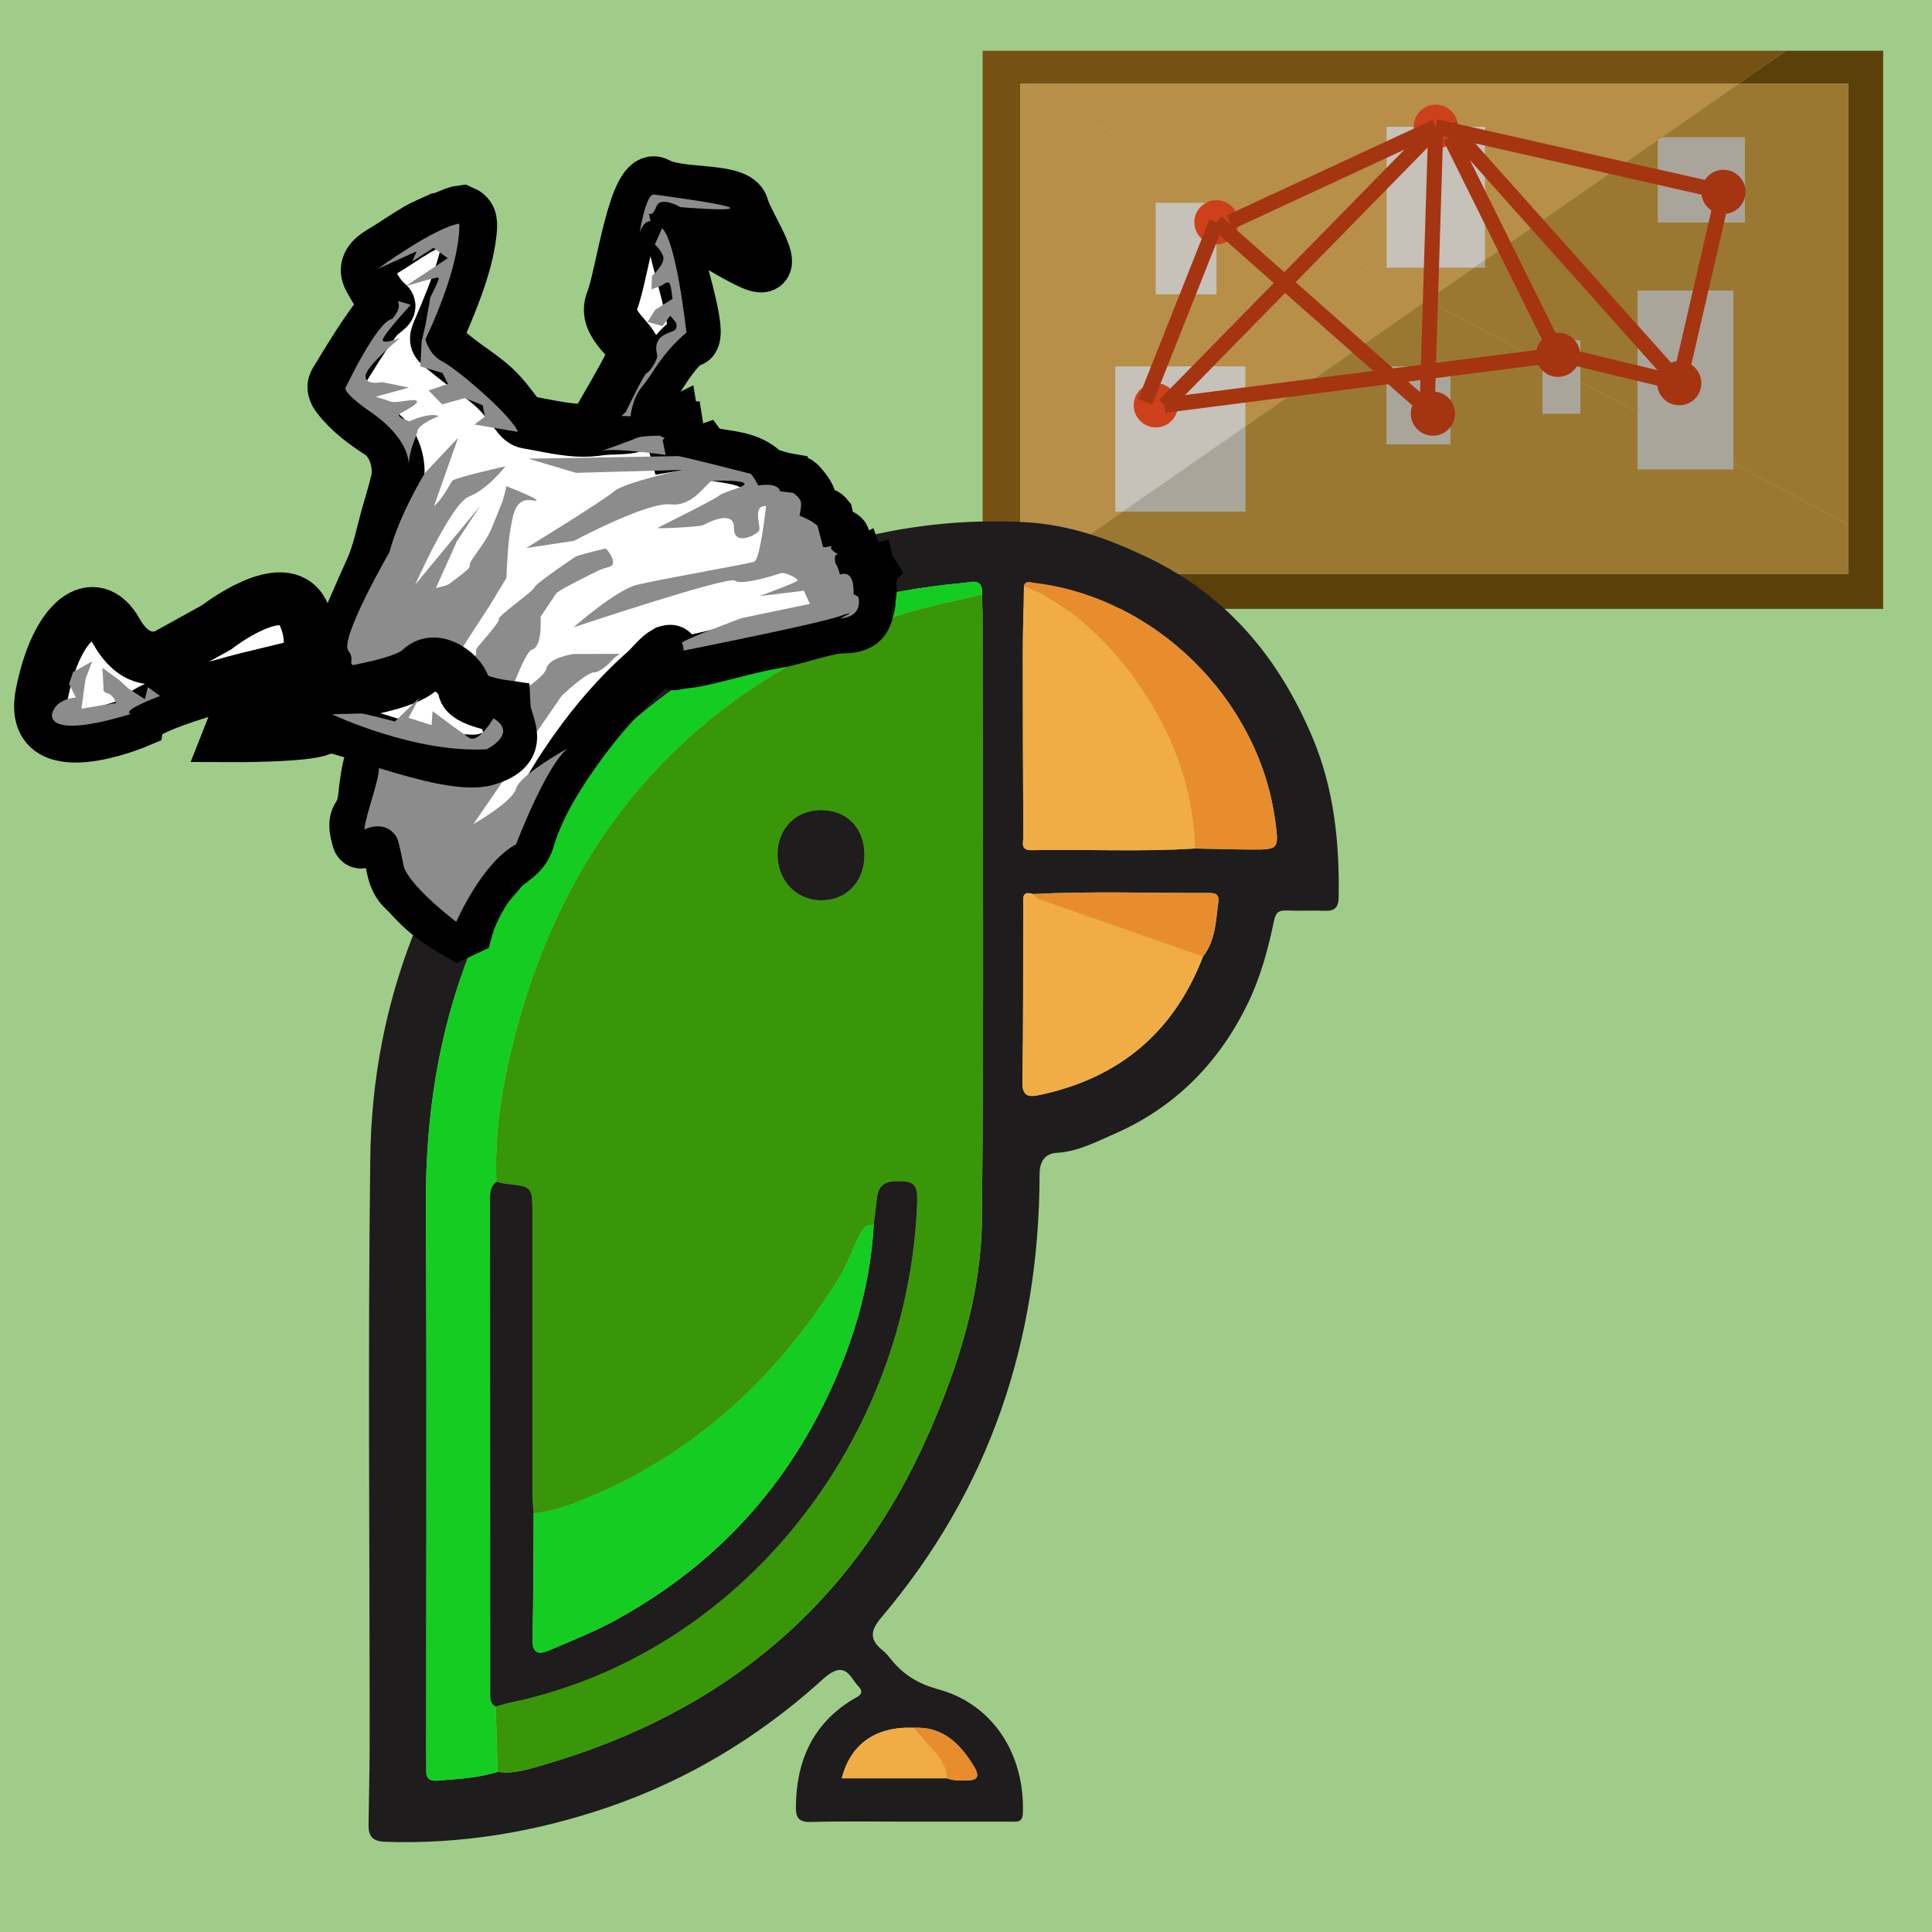 <?xml version="1.0" encoding="utf-8"?>
<!-- Generator: Adobe Illustrator 16.0.0, SVG Export Plug-In . SVG Version: 6.00 Build 0)  -->
<!DOCTYPE svg PUBLIC "-//W3C//DTD SVG 1.1//EN" "http://www.w3.org/Graphics/SVG/1.1/DTD/svg11.dtd">
<svg version="1.1" id="Layer_1" xmlns="http://www.w3.org/2000/svg" xmlns:xlink="http://www.w3.org/1999/xlink" x="0px" y="0px"
	 width="512px" height="512px" viewBox="0 0 512 512" enable-background="new 0 0 512 512" xml:space="preserve">
<rect y="-0.452" fill="#A0CC89" width="512" height="512.452"/>
<g>
	<g>
		<polygon fill="#5B400A" points="473.311,13.453 460.782,22.155 489.884,22.155 489.884,139.037 489.884,152.152 273.652,152.152 
			260.409,161.353 499.063,161.353 499.063,13.453 		"/>
		<path fill="#9B7832" d="M459.287,124.371h-25.242v-15.063l-15.299-8.145v8.449h-9.943V95.869l-30.644-16.316l-48.144,33.444
			v22.561h-32.475l-23.889,16.594h216.231v-13.115l-30.597-16.291V124.371z M384.325,117.713h-16.828V97.103h16.828V117.713z"/>
		<polygon fill="#9B7832" points="462.347,36.409 462.347,58.898 439.399,58.898 439.399,37.01 393.504,68.893 393.504,70.902 
			390.611,70.902 378.159,79.553 408.803,95.869 408.803,90.235 418.746,90.235 418.746,101.163 434.045,109.308 434.045,77.017 
			459.287,77.017 459.287,122.747 489.884,139.037 489.884,22.155 460.782,22.155 440.264,36.409 		"/>
		<polygon fill="#AAA59B" points="393.504,68.893 390.611,70.902 393.504,70.902 		"/>
		<polygon fill="#AAA59B" points="459.287,124.371 459.287,122.747 434.045,109.308 434.045,124.371 		"/>
		<polygon fill="#AAA59B" points="459.287,77.017 434.045,77.017 434.045,109.308 459.287,122.747 		"/>
		<rect x="367.497" y="97.103" fill="#AAA59B" width="16.828" height="20.611"/>
		<polygon fill="#AAA59B" points="330.016,135.558 330.016,112.997 297.541,135.558 		"/>
		<polygon fill="#AAA59B" points="418.746,109.611 418.746,101.163 408.803,95.869 408.803,109.611 		"/>
		<polygon fill="#AAA59B" points="418.746,90.235 408.803,90.235 408.803,95.869 418.746,101.163 		"/>
		<polygon fill="#AAA59B" points="462.347,58.898 462.347,36.409 440.264,36.409 439.399,37.01 439.399,58.898 		"/>
		<polygon fill="#755213" points="270.353,152.152 270.353,22.155 460.782,22.155 473.311,13.453 260.409,13.453 260.409,161.353 
			273.652,152.152 		"/>
		<path fill="#B78F48" d="M295.595,135.558V97.103h34.421v15.895l48.144-33.444L270.353,22.155v129.997h3.3l23.889-16.594H295.595z
			 M306.304,53.774h16.063V77.98h-16.063V53.774z"/>
		<polygon fill="#B78F48" points="378.159,79.553 390.611,70.902 367.497,70.902 367.497,33.584 393.504,33.584 393.504,68.893 
			439.399,37.01 439.399,36.409 440.264,36.409 460.782,22.155 270.353,22.155 		"/>
		<polygon fill="#C6C1B9" points="393.504,33.584 367.497,33.584 367.497,70.902 390.611,70.902 393.504,68.893 		"/>
		<rect x="306.304" y="53.774" fill="#C6C1B9" width="16.063" height="24.206"/>
		<polygon fill="#C6C1B9" points="295.595,97.103 295.595,135.558 297.541,135.558 330.016,112.997 330.016,97.103 		"/>
		<polygon fill="#9B7832" points="439.399,36.409 439.399,37.01 440.264,36.409 		"/>
	</g>
	<circle fill="#A53411" cx="445.019" cy="101.553" r="5.854"/>
	<circle fill="#CC411B" cx="306.304" cy="107.408" r="5.854"/>
	<circle fill="#CC411B" cx="322.367" cy="58.898" r="5.854"/>
	<circle fill="#CC411B" cx="380.501" cy="33.584" r="5.854"/>
	<circle fill="#A53411" cx="379.736" cy="109.611" r="5.854"/>
	<circle fill="#A53411" cx="456.728" cy="50.854" r="5.854"/>
	<circle fill="#A53411" cx="412.892" cy="94.027" r="5.854"/>
	<line fill="none" stroke="#A53411" stroke-width="4" stroke-miterlimit="10" x1="325.937" y1="58.898" x2="380.501" y2="33.584"/>
	<line fill="none" stroke="#A53411" stroke-width="4" stroke-miterlimit="10" x1="384.325" y1="36.409" x2="412.892" y2="94.027"/>
	<line fill="none" stroke="#A53411" stroke-width="4" stroke-miterlimit="10" x1="456.728" y1="50.854" x2="445.018" y2="101.553"/>
	<line fill="none" stroke="#A53411" stroke-width="4" stroke-miterlimit="10" x1="378.159" y1="109.308" x2="380.501" y2="33.584"/>
	<line fill="none" stroke="#A53411" stroke-width="4" stroke-miterlimit="10" x1="303.499" y1="106.425" x2="322.367" y2="58.898"/>
	<line fill="none" stroke="#A53411" stroke-width="4" stroke-miterlimit="10" x1="308.599" y1="107.408" x2="412.892" y2="94.027"/>
	<line fill="none" stroke="#A53411" stroke-width="4" stroke-miterlimit="10" x1="456.728" y1="50.854" x2="380.501" y2="33.584"/>
	<line fill="none" stroke="#A53411" stroke-width="4" stroke-miterlimit="10" x1="413.774" y1="94.027" x2="445.018" y2="101.553"/>
	<line fill="none" stroke="#A53411" stroke-width="4" stroke-miterlimit="10" x1="379.735" y1="109.611" x2="322.367" y2="58.898"/>
	<line fill="none" stroke="#A53411" stroke-width="4" stroke-miterlimit="10" x1="308.599" y1="107.408" x2="378.159" y2="36.409"/>
	<line fill="none" stroke="#A53411" stroke-width="4" stroke-miterlimit="10" x1="445.018" y1="101.553" x2="384.325" y2="33.584"/>
</g>
<g>
	<path fill="#1E1C1D" d="M241.076,482.758c-8.777,0-17.559-0.154-26.33,0.084c-3.059,0.084-3.831-1.23-3.824-3.77
		c0.034-12.043,4.21-21.938,14.777-28.527c1.391-0.869,3.841-1.561,1.724-3.736c-1.821-1.871-2.945-5.713-6.819-3.672
		c-1.518,0.799-2.782,2.115-4.092,3.275c-16.268,14.396-34.585,25.379-55.125,32.439c-19.2,6.602-38.959,9.943-59.351,9.246
		c-3.353-0.115-4.412-1.551-4.372-4.492c0.096-7.16,0.292-14.32,0.296-21.48c0.025-51.785-0.488-103.578,0.172-155.357
		c0.528-41.5,15.309-78.068,41.967-109.824c3.891-4.635,4.022-4.526-0.138-8.698c-3.512-3.521-7.002-7.062-9.976-11.065
		c-1.552-2.089-3.483-2.751-6.095-2.301c-8.437,1.45-14.255-2.879-15.038-11.01c-0.806-8.371,4.334-13.472,12.93-14.187
		c6.294-0.524,13.284,8.82,11.316,15.119c-0.948,3.031-0.056,5.018,1.974,6.997c4.181,4.079,8.348,8.176,12.45,12.336
		c2.293,2.325,3.793,0.746,5.474-0.814c8.159-7.575,16.886-14.423,26.326-20.343c0.618-0.386,1.223-0.795,1.853-1.16
		c27.999-16.206,57.87-25.197,90.517-23.431c11.693,0.632,22.275,4.424,32.868,9.554c20.942,10.142,34.398,26.563,43.211,47.358
		c5.738,13.539,7.242,27.896,6.989,42.5c-0.047,2.654-1.021,3.673-3.652,3.565c-3.359-0.137-6.734,0.084-10.091-0.074
		c-2.149-0.101-2.951,0.544-3.408,2.779c-1.527,7.438-3.52,14.778-6.831,21.658c-7.639,15.863-19.385,27.768-35.508,34.791
		c-4.776,2.08-9.618,4.666-15.162,4.984c-3.206,0.184-4.604,2.287-4.608,5.715c-0.07,44.129-13.262,83.635-41.995,117.502
		c-2.916,3.438-3.07,5.871,0.407,8.633c0.901,0.717,1.628,1.672,2.365,2.574c3.294,4.018,7.21,6.346,12.504,7.795
		c14.35,3.934,22.834,17.176,22.29,32.771c-0.092,2.586-1.636,2.264-3.225,2.266C258.924,482.76,249.999,482.758,241.076,482.758z
		 M250.954,471.271c1.679,0.666,3.438,0.555,5.19,0.566c3.055,0.025,3.528-1.145,1.972-3.711
		c-3.678-6.059-8.23-10.633-15.999-10.258c-10.09-0.385-16.718,4.334-19.042,13.4C232.338,471.271,241.646,471.271,250.954,471.271z
		 M318.813,253.494c3.349-4.25,3.376-9.43,4.064-14.431c0.282-2.051-0.751-2.429-2.515-2.421
		c-15.545,0.065-31.094-0.512-46.635,0.287c-2.939-0.934-2.566,1.082-2.569,2.842c-0.03,15.649,0.05,31.3-0.211,46.944
		c-0.063,3.809,1.563,4.098,4.428,3.496C296.466,285.795,311.044,273.672,318.813,253.494z M271.356,155.142
		c-0.105,6.124-0.3,12.248-0.302,18.372c-0.008,16.06,0.052,32.12,0.138,48.179c0.009,1.521-0.888,3.68,2.186,3.616
		c14.44-0.303,28.892,0.497,43.326-0.448c4.81,0.094,9.616,0.245,14.426,0.272c7.859,0.046,7.859,0.013,6.783-7.847
		c-4.396-32.075-31.888-59.11-63.929-62.832C273.081,154.348,271.923,153.756,271.356,155.142z M260.218,157.547
		c0.483-4.505-2.909-3.264-5.016-3.066c-21.697,2.038-42.482,7.273-61.532,18.242c-32.118,18.493-55.331,44.775-68.996,79.314
		c-8.546,21.603-11.928,44.066-11.805,67.277c0.258,48.551,0.078,97.104,0.079,145.654c0,1.316,0.062,2.635,0.015,3.947
		c-0.077,2.102,0.551,3.174,2.987,2.971c5.366-0.449,10.749-0.672,15.931-2.336c4.288,0.654,8.214-0.697,12.268-1.875
		c47.528-13.82,82.199-42.459,102.154-88.195c7.828-17.941,13.709-36.607,13.915-56.16c0.563-53.647,0.184-107.304,0.166-160.956
		C260.383,160.759,260.275,159.153,260.218,157.547z"/>
	<path fill="#399608" d="M260.218,157.547c0.058,1.605,0.165,3.211,0.165,4.817c0.018,53.652,0.398,107.308-0.166,160.956
		c-0.204,19.553-6.087,38.219-13.915,56.16c-19.954,45.736-54.626,74.375-102.154,88.195c-4.053,1.178-7.979,2.529-12.267,1.875
		c-0.171-5.756-0.344-11.514-0.514-17.271c1.259-0.352,2.501-0.779,3.778-1.045c61.593-12.848,105.429-69.691,107.91-132.24
		c0.208-5.26-0.783-6.115-5.93-5.955c-2.833,0.09-4.332,1.42-4.676,4.164c-0.311,2.463-0.6,4.926-0.897,7.389
		c-2.668-0.182-3.342,1.967-4.224,3.74c-1.752,3.523-3.05,7.316-5.125,10.627c-15.474,24.697-35.732,44.164-62.531,56.277
		c-5.834,2.637-11.779,5.109-18.248,5.854c-0.113-1.748-0.325-3.494-0.326-5.24c-0.015-24.727,0.016-49.451-0.002-74.174
		c-0.005-7.234-0.061-7.225-6.979-7.947c-0.863-0.09-1.706-0.381-2.559-0.58c-0.461-11.18,0.983-22.176,3.49-33.027
		c12.876-55.759,45.226-94.839,99.022-115.597C242.563,161.248,251.433,159.609,260.218,157.547z M229.09,226.595
		c0.008-7.159-4.642-11.947-11.57-11.911c-6.667,0.035-11.392,4.831-11.467,11.639c-0.075,6.897,4.87,12.2,11.452,12.273
		C224.283,238.674,229.083,233.703,229.09,226.595z"/>
	<path fill="#15CC22" d="M131.367,452.279c0.171,5.758,0.342,11.516,0.514,17.271c-5.182,1.666-10.565,1.887-15.931,2.336
		c-2.435,0.203-3.064-0.869-2.987-2.971c0.048-1.313-0.015-2.631-0.015-3.947c-0.001-48.551,0.179-97.104-0.079-145.654
		c-0.124-23.211,3.258-45.674,11.804-67.277c13.665-34.539,36.878-60.82,68.996-79.314c19.05-10.968,39.835-16.204,61.532-18.242
		c2.107-0.198,5.499-1.439,5.016,3.066c-8.785,2.062-17.655,3.7-26.146,6.976c-53.796,20.758-86.146,59.838-99.022,115.598
		c-2.506,10.852-3.951,21.846-3.489,33.027c-1.741,1.33-1.711,3.209-1.71,5.15c0.039,43.236,0.054,86.473,0.077,129.709
		C129.928,449.584,129.594,451.293,131.367,452.279z"/>
	<path fill="#F2AC46" d="M316.704,224.86c-14.434,0.945-28.886,0.145-43.326,0.448c-3.073,0.064-2.177-2.096-2.186-3.616
		c-0.087-16.059-0.146-32.119-0.138-48.179c0.002-6.125,0.196-12.248,0.302-18.372c1.717,0.778,3.511,1.422,5.139,2.356
		c9.895,5.68,17.865,13.532,24.445,22.711C310.482,193.521,316.221,208.292,316.704,224.86z"/>
	<path fill="#F2AC46" d="M318.813,253.494c-7.77,20.178-22.347,32.301-43.438,36.717c-2.865,0.602-4.49,0.313-4.428-3.496
		c0.261-15.645,0.181-31.295,0.211-46.944c0.004-1.76-0.37-3.776,2.57-2.842c0.538,0.467,1.001,1.152,1.625,1.371
		C289.828,243.395,304.322,248.44,318.813,253.494z"/>
	<path fill="#E88D2E" d="M316.704,224.86c-0.483-16.568-6.222-31.339-15.765-44.651c-6.58-9.18-14.551-17.032-24.445-22.711
		c-1.628-0.933-3.421-1.578-5.139-2.356c0.567-1.385,1.726-0.793,2.628-0.688c32.04,3.722,59.532,30.756,63.929,62.832
		c1.076,7.86,1.076,7.893-6.784,7.847C326.32,225.105,321.513,224.955,316.704,224.86z"/>
	<path fill="#E88D2E" d="M318.813,253.494c-14.49-5.054-28.984-10.1-43.46-15.195c-0.624-0.219-1.087-0.903-1.625-1.371
		c15.54-0.798,31.089-0.221,46.635-0.287c1.764-0.007,2.797,0.37,2.514,2.421C322.188,244.064,322.162,249.244,318.813,253.494z"/>
	<path fill="#F2AC46" d="M250.954,471.271c-9.308,0-18.616,0-27.878,0c2.324-9.068,8.953-13.783,19.043-13.4
		c1.127,1.299,2.23,2.623,3.386,3.896C248.02,464.539,250.772,467.166,250.954,471.271z"/>
	<path fill="#E88D2E" d="M250.954,471.271c-0.182-4.105-2.934-6.732-5.449-9.504c-1.156-1.273-2.259-2.596-3.386-3.896
		c7.769-0.377,12.319,4.197,15.997,10.256c1.557,2.566,1.084,3.736-1.972,3.713C254.392,471.824,252.633,471.938,250.954,471.271z"
		/>
	<path fill="#1E1C1D" d="M131.367,452.279c-1.773-0.986-1.439-2.693-1.44-4.271c-0.023-43.236-0.039-86.471-0.077-129.709
		c-0.002-1.941-0.031-3.82,1.709-5.15c0.852,0.199,1.694,0.492,2.558,0.58c6.918,0.723,6.974,0.713,6.979,7.947
		c0.019,24.723-0.012,49.447,0.002,74.174c0.001,1.744,0.213,3.492,0.326,5.24c-0.079,11.098-0.045,22.197-0.297,33.293
		c-0.09,3.988,1.738,4.152,4.55,2.928c5.721-2.49,11.578-4.758,17.047-7.729c24.369-13.23,42.974-32.133,55.385-57.041
		c7.543-15.137,12.488-30.975,13.441-47.949c0.298-2.463,0.588-4.926,0.897-7.389c0.345-2.744,1.843-4.076,4.676-4.164
		c5.147-0.16,6.139,0.695,5.93,5.955c-2.481,62.549-46.317,119.393-107.91,132.24C133.868,451.5,132.626,451.928,131.367,452.279z"
		/>
	<path fill="#15CC22" d="M231.552,324.592c-0.953,16.973-5.897,32.811-13.441,47.949c-12.411,24.906-31.016,43.811-55.385,57.041
		c-5.47,2.971-11.326,5.236-17.048,7.729c-2.812,1.225-4.64,1.059-4.55-2.93c0.251-11.094,0.218-22.193,0.297-33.291
		c6.469-0.744,12.413-3.217,18.248-5.855c26.799-12.111,47.058-31.578,62.531-56.275c2.075-3.313,3.372-7.105,5.125-10.627
		C228.21,326.559,228.884,324.41,231.552,324.592z"/>
	<path fill="#1E1C1D" d="M229.09,226.595c-0.007,7.108-4.807,12.079-11.584,12.001c-6.583-0.075-11.527-5.376-11.452-12.273
		c0.075-6.808,4.8-11.604,11.466-11.639C224.448,214.648,229.098,219.436,229.09,226.595z"/>
</g>
<g>
	<path fill-rule="evenodd" clip-rule="evenodd" fill="#363636" d="M-902.779-214.36c5.044,0.36,9.984-1.494,15.049-0.716
		c4.562,3.242,5.016,6.364,2.771,12.813c-5.945,17.085-16.349,31.366-27.075,45.681c-11.243,15.005-11.272,10.634,0.244,24.964
		c6.964,8.665,15.29,16.146,21.766,25.292c4.488,6.338,7.568,13.364,11.092,20.162c1.232,2.377,2.718,4.101,4.873,5.015
		c14.151,6.003,27.656,13.647,43.419,15.426c6.618,0.747,13.113,2.929,19.816,3.681c2.428,4.253,0.419,9.243-3.978,9.881
		c-5.352,0.352-10.416-1.509-15.641-2.041c-11.67-1.19-22.354-5.105-32.494-10.841c-2.584-1.461-4.671-4.342-8.271-3.405
		c-1.096,0.692-2.191,1.385-3.288,2.077c-9.653-14.612-20.557-28.302-31.475-41.952c-7.643-9.554-17.153-17.569-23.704-28.054
		c-3.651-5.843-4.853-8.833-0.484-13.809c3.58-4.078,7.223-8.103,10.781-12.199c10.696-12.318,23.257-23.317,27.966-39.869
		c0.555-1.949,1.453-4.222,0.311-5.587c-1.291-1.543-3.848-0.74-5.508,0.124c-3.216,1.674-6.764,2.253-10.061,3.599
		c-1.248-0.123-2.549-0.319-2.274,1.652c-0.984,0.033-2.022-0.124-2.946,0.132c-9.85,2.72-19.688,5.483-29.512,8.291
		c-1.999,0.571-1.605,2.348-1.376,3.741c0.831,5.068,3.092,9.771,6.438,13.356c3.939,4.221,4.135,8.078,1.586,12.695
		c-2.203,0.988-4.72,1.48-6.051,3.842c-1.629,0.142-3.715-0.626-4.072,2.047l0.049-0.027c-3.369-0.019-6.067,1.223-7.849,4.183
		l-0.019,0.017c-1.503-0.185-2.115,0.525-1.987,1.979l-0.015,0.016c-2.221,0.436-3.577,1.736-3.988,3.983l-0.013,0.015
		c-2.126,0.471-3.47,1.802-4.192,3.815c-4.514,3.987-8.825,8.245-13.633,11.838c-2.119,1.583-2.387,2.313-1.271,4.634
		c4.188,8.704,9.749,16.329,16.972,22.712c5.535,4.891,6.973,11.526,8.1,18.312c1.774,10.68-2.475,19.973-7.543,28.725
		c-4.088,7.059-6.921,14.684-11.04,21.768c-4.094,7.043-7.584,14.291-13.503,20.041l-0.032,0.015
		c-1.426-0.052-2.983-0.224-3.567,1.496c-0.438,1.291-0.404,2.579,1.467,2.761c0.063,0.616,0.126,1.232,0.189,1.849
		c-0.901-0.071-1.503,0.282-2.041,1.059c-4.252,6.146-8.863,12.028-13.318,18.013c-2.567,3.448-4.217,7.683-7.433,10.768
		c-1.225,1.175-1.501,2.48-1.294,4.027l-0.019,0.025c-0.783-0.019-1.567,0.016-1.609,1.061c-0.042,1.048,0.759,1.125,1.526,1.197
		c4.663,5.878,3.946,11.808,0.173,17.768c-1.28-0.001-2.56-0.002-3.839-0.004c-0.379-3.127-1.232-6.02-3.959-7.982
		c0.041-2.848-2.015-4.732-3.218-7.007c-2.102-3.972-2.799-7.398,0.647-11.532c10.146-12.168,19.663-24.858,29.666-37.148
		c6.899-8.477,11.308-18.37,16.583-27.77c3.736-6.656,7.78-13.125,11.269-19.942c4.595-8.979,3.359-23.402-4.528-31.175
		c-8.227-8.108-16.023-16.87-21.4-27.411c-1.737-3.406-2.4-7.076,0.117-9.47c10.737-10.214,21.417-20.535,33.097-29.684
		c2.388-1.871,5.523-3.173,8.377-4.335c3.217-1.31,2.375-2.511,1.005-4.257c-3.871-4.936-5.564-10.906-7.41-16.669
		c-2.225-6.944,1.697-11.259,10.433-13.537c8.604-2.244,17.011-5.249,25.617-7.485C-913.246-213.042-907.963-213.511-902.779-214.36
		z"/>
	<path fill-rule="evenodd" clip-rule="evenodd" fill="#818282" d="M-814.801-52.163c4.396-0.638,6.405-5.628,3.978-9.881
		c7.016-0.079,13.648,3.047,20.736,2.514c0.405-0.031,0.881,0.863,1.324,1.327c-4.257,2.594-1.12,6.611-1.901,9.875
		c-7.206-1.713-14.523-2.288-21.912-2.18C-813.686-50.492-814.396-51.158-814.801-52.163z"/>
	<path fill-rule="evenodd" clip-rule="evenodd" fill="#363636" d="M-780.832-54.076c-0.144,3.242-1.362,5.945-3.982,7.945
		c-0.645,0.004-1.289,0.008-1.934,0.012c-1.592-0.23-2.096-2.387-3.916-2.209c0.781-3.264-2.355-7.281,1.901-9.875
		c2.365-0.457,3.565,2.491,5.932,2.029C-782.877-54.796-781.924-54.37-780.832-54.076z"/>
	<path fill-rule="evenodd" clip-rule="evenodd" fill="#363636" d="M-678.84,63.538c0.072,2.193-1.458,2.235-3.007,2.225
		c-1.401-0.01-2.682,0.132-2.867,1.922c-2.285,0.253-3.482-2.612-5.876-2.05c-0.091-1.593-0.699-2.917-1.364-4.395
		c-1.074-2.388-3.027-5.867,1.339-7.697c1.989,0.641,3.187,3.067,5.699,2.531c0.077,0.546,0.154,1.092,0.231,1.639
		C-685.371,62.298-684.088,64.907-678.84,63.538z"/>
	<path fill-rule="evenodd" clip-rule="evenodd" fill="#D7D6D7" d="M-690.897,37.85c-2.96,0.816-2.283,3.812-1.431,4.692
		c2.809,2.9,0.532,4.938-0.481,7.275c-1.891,0.37-1.866-2.548-3.752-2.187c-1.259-4.548-2.554-9.092-1.979-13.901
		c0.612-0.017,1.225-0.032,1.838-0.05c0.969,1.642,2.667,0.848,4.022,1.202C-692.029,35.838-690.503,36.267-690.897,37.85z"/>
	<path fill-rule="evenodd" clip-rule="evenodd" fill="#818282" d="M-678.84,63.538c-5.248,1.369-6.531-1.24-5.845-5.825
		c2.078,0.471,4.831-1.179,6.069,1.932c-1.14,0.606-3.076-0.737-3.664,1.526c1.048,0.793,2.212,0.64,3.349,0.613
		C-678.9,62.369-678.87,62.953-678.84,63.538z"/>
	<path fill-rule="evenodd" clip-rule="evenodd" fill="#BEBDBD" d="M-690.589,65.635c2.393-0.563,3.59,2.303,5.875,2.05
		c7.288,2.56,2.035,7.219,1.576,10.87c-0.194,1.541-1.319,3.266-2.117,4.837c-3.437,6.769-7.585,8.448-17.946,5.929
		c-4.789-1.165-9.484-1.218-14.233-1.364c-9.822-0.303-19.716,0.33-29.468-0.602c-17.559-1.676-35.164-0.965-52.705-2.045
		c-4.52-0.278-9.069-1.436-13.692-1.519c-1.309-0.023-1.627-0.893-1.433-2.046c3.349-1.962,5.765-4.88,8.086-7.895
		c3.825,0.009,5.547-2.707,7.756-5.644c-4.458-0.923-7.313,0.977-9.982,3.402c-3.057,0.58-6.021,1.344-8.035,4.012
		c-5.938,1.361-10.525,5.405-15.851,7.968c-23.003,11.066-43.688,25.557-62.849,42.294c-12.591,10.999-24.202,23.054-32.682,37.48
		c-4.866,8.277-13.495,8.7-20.359,12.771c-0.026-0.222-0.06-0.441-0.101-0.66c5.729-7.593,13.107-13.664,19.007-21.209
		c4.91-6.277,9.876-12.687,15.535-18.473c2.81-2.873,5.118-6.5,7.417-9.924c6.603-9.835,13.97-19.094,21.419-28.258
		c7.411-9.117,16.905-16.152,25.65-23.933c4.637-4.126,3.562-9.768-2.168-11.66c-3.109-1.026-6.805-1.128-9.833,0.162
		c-11.599,4.941-19.289,14.447-27.154,23.791c-4.258,5.058-7.813,10.597-11.869,15.779c0.257-4.397-0.229-8.757,1.373-13.154
		c2.048-5.625,0.097-10.182-4.21-12.226c-3.368-1.6-6.255-0.364-9.051,1.479c-3.427-0.837-2.239-2.611-0.775-4.256
		c1.978-2.222,4.437-4.092,6.071-6.527c5.74-8.553,12.618-16.244,19.075-24.179c5.232-6.43,10.51-12.968,16.101-19.178
		c1.688-1.875,6.369-3.667,3.502-8c0.661,0.022,1.397-0.141,1.971,0.095c15.402,6.3,30.315,13.791,46.131,19.08
		c4.767,1.595,9.454,3.684,14.761,2.965c4.193-0.567,6.307-3.243,5.316-7.267c-0.363-1.479-0.236-2.673,1.612-2.927
		c1.268,2.845,2.695,2.989,4.293,0.254c0.605-0.07,1.212-0.141,1.817-0.211c1.645-0.03,3.578,0.529,4.012-1.969l-0.057-0.112
		c2.157-0.189,4.748,1.035,6.076-1.862c6.021-1.315,12.044-2.632,18.065-3.948c9.045,0.524,17.451,2.564,23.427,10.134
		c0.888,1.125,2.259,1.336,3.198,2.088c3.426,2.739,8.186,2.652,11.413,5.665c-8.506,0.255-13.385,3.746-14.085,10.081
		c-2.874,1.916-5.359-0.02-7.904-0.878c-2.873-0.969-5.195-3.135-8.59-3.075c-8.964,0.157-17.934-0.033-26.901-0.041
		c-1.311-0.001-2.943-0.208-3.878,0.454c-4.646,3.292-4.91,0.354-4.864-3.202c0.027-2.15-0.387-3.718-3.114-2.672
		c2.457,5.716,2.077,6.776-3.304,9.535c-2.195,1.125-3.542,2.683-3.53,5.413c0.014,3.136,0.822,5.5,4.109,6.417
		c-0.456,4.47,2.114,4.693,5.264,3.514c1.175-0.44,2.348-2.116,3.486-1.112c2.886,2.546,6.438,1.022,9.521,2.029
		c2.353,1.315,0.389,6.392,5.325,5.672c6.738-0.981,13.555-0.292,20.338-0.157c9.146,2.171,18.446,2.487,27.781,2.196
		c1.551-0.048,3.896,0.972,4.123-2.013c5.913,2.104,11.841,4.129,18.247,4.018c1.475-0.026,2.768,0.339,4.191,1.055
		c4.418,2.222,9.336,0.986,12.382-2.793c2.912-3.612,1.439-6.977-0.792-10.238C-694.757,60.238-693.917,65.676-690.589,65.635z
		 M-837.237,53.9c5.547-1.454,11.388-2.367,15.006-7.734c0.576-0.854,1.401-1.498,0.31-2.467c-0.701-0.622-1.183-1.555-2.461-1.194
		c-4.332,1.222-8.783,2.097-12.998,3.63c-2.18,0.792-4.771,2.543-4.626,5.064C-841.919,52.733-839.711,54.386-837.237,53.9z"/>
	<path fill-rule="evenodd" clip-rule="evenodd" fill="#363636" d="M-922.636,77.85c2.796-1.844,5.683-3.079,9.051-1.479
		c4.307,2.044,6.258,6.601,4.21,12.226c-1.602,4.397-1.115,8.757-1.373,13.154c-3.057,6.393-1.951,13.523-3.593,20.253
		c-2.116,8.671-3.641,10.272-12.439,12.118c-5.299,1.112-11.08,0.58-15.96,3.604c-5.099-0.203-10.091,1.252-15.032,1.498
		c-12.645,0.63-25.134,3.44-37.862,2.646c-1.645-0.103-3.307,0.065-4.96,0.108c-6.121-0.113-13.205-2.834-16.05,5.925
		c-0.3-3.669,0.888-7.641-3.965-9.892c-1.752-0.813-2.919-2.618-4.997-1.266c-2.134,1.389-4.506-0.146-6.71,0.842
		c-1.156,0.519-2.247-0.346-2.339-1.809c-0.313-4.966-0.832-10.398,3.154-13.917c5.325-4.703,6.406-11.143,8.807-17.11
		c1.394-3.467,2.73-6.987,4.498-10.266c1.561-2.895,4.26-4.516,7.681-4.638c0.062,1.363-0.395,2.546-1.007,3.767
		c-4.631,9.226-10.005,18.109-13.378,27.917c-1.147,3.336-5.851,6.822-2.854,9.831c2.253,2.262,7.303,0.63,11.111,0.488
		c17.76,1.225,35.337-1.988,53.04-2.177c0.498-0.005,1.022,0.009,1.487-0.137c8.185-2.573,16.766-2.614,25.161-3.646
		c9.06-1.114,11.227-2.491,12.36-11.337c0.084-0.654,0.138-1.335,0.363-1.945c2.455-6.677,1.447-13.92,3.391-20.684
		c0.154-0.537-0.018-1.354-1.114-1.592c-1.727,0.881-3.156,2.473-5.058,3.49c-13.056,6.984-26.646,12.698-40.611,17.538
		c-3.111,1.078-5.987,0.72-8.57-2.021c-2.337-2.479-2.217-4.281-0.74-7.262c3.811-7.689,6.454-15.901,9.935-23.771
		c5.647-12.767,8.933-26.417,13.582-39.57c1.486-4.204,3.569-8.42,4.332-13.081c0.882-5.384,2.025-10.868,4.539-15.866
		c1.625-0.139,1.93,1.94,3.417,2.036c-1.868,3.696-1.991,7.658-1.771,11.672c0,0.001-0.061,0.081-0.061,0.081
		c-3.216,1.29-1.349,4.059-1.79,6.156c-0.192,1.469,0.13,3.352-0.664,4.336c-3.801,4.715-3.124,10.253-3.39,15.644
		c-2.9,7.1-4.286,14.605-5.909,22.048c-1.131,0.114-1.799,0.646-1.868,1.867c-0.415,7.39-2.048,14.442-5.704,20.963
		c-0.469,0.836-0.681,2.009,0.261,2.745c0.856,0.669,1.873,0.398,2.816-0.034c7.09-3.251,14.302-6.264,21.236-9.816
		C-932.61,84.739-926.914,82.383-922.636,77.85z"/>
	<path fill-rule="evenodd" clip-rule="evenodd" fill="#818282" d="M-1016.644,147.901c2.845-8.759,9.929-6.038,16.05-5.926
		c-1.933,3.221-5.097,1.071-7.623,1.723c-1.592,0.41-3.878-0.896-4.436,1.875c-0.435,2.165,0.21,4.151,2.101,5.165
		c2.123,1.139,4.06,2.856,6.626,2.999c10.219,0.568,20.196-0.823,30.05-3.526c3.437-0.942,6.775-1.022,9.076,2.807
		c2.336,3.889,2.489,7.236-1.843,9.403c-3.222,1.612-4.865,4.818-7.957,6.612c-3.25,1.886-5.216,5.404-7.418,8.482
		c-0.594,0.831-1.002,1.856-0.177,2.721c0.834,0.872,1.908,0.503,2.721-0.085c2.375-1.719,4.621-3.679,6.984-5.33
		c3.267-2.281,4.995-6.76,9.696-6.992c1.372,6.314,6.141,8.91,14.042,7.645c0.041,0.219,0.075,0.438,0.101,0.66
		c-4.368,3.46-9.419,5.851-13.587,9.755c-6.327,5.926-12.095,12.209-16.312,19.748c-1.856,3.318-4.042,2.699-5.96,0.988
		c-8.462-7.544-16.303-15.662-22.439-25.314c-1.922-3.023-3.719-6.158-5.786-9.047
		C-1018.145,164.697-1016.471,156.193-1016.644,147.901z"/>
	<path fill-rule="evenodd" clip-rule="evenodd" fill="#BEBDBD" d="M-1016.645,131.851c-3.809,0.141-8.858,1.772-11.111-0.489
		c-2.998-3.009,1.706-6.495,2.854-9.831c3.373-9.808,8.747-18.691,13.378-27.917c0.613-1.221,1.069-2.403,1.007-3.767
		c4.817-6.209,7.849-13.449,11.674-20.23c0.631-1.118,1.12-2.341,1.886-3.355c3.317-4.396,2.763-9.308,2.046-14.26
		c2.561,1.042,5.122,2.083,8.042,3.271c0-1.674,0.487-3.247-0.079-3.88c-3.896-4.357-4.053-10.633-7.98-14.979
		c-2.499-2.765-3.42-5.859,0.256-8.623c-1.414,5.485,2.746,6.611,6.383,7.858c8.31,2.852,15.708,7.111,21.877,13.409
		c2.377,2.427,2.178,4.626,0.041,7.36c-2.717,3.476-5.636,6.895-7.956,10.579c-5.493,8.725-10.327,17.864-15.398,26.853
		c-1.683,2.981-1.993,6.996-3.954,9.313c-6.349,7.504-11.101,16.273-18.417,23.005
		C-1013.844,127.775-1016.178,129.129-1016.645,131.851z"/>
	<path fill-rule="evenodd" clip-rule="evenodd" fill="#D7D6D7" d="M-994.672,27.79c-3.676,2.764-2.755,5.858-0.256,8.623
		c3.927,4.346,4.084,10.621,7.98,14.979c0.565,0.633,0.079,2.206,0.079,3.88c-2.92-1.188-5.48-2.229-8.042-3.271
		c0,0.001,0.004-0.008,0.004-0.009c0.271-1.561-0.413-2.238-1.958-2.121c0,0,0.03,0.036,0.03,0.036
		c0.531-3.278-0.895-5.232-4.061-6.014c0,0,0.041,0.049,0.041,0.048c0.112-1.378-0.437-2.143-1.906-2.095
		c-1.477,0.048-1.933,0.895-1.798,2.23c0.305,3.396-2.838,5.11-3.839,7.869c-5.36-1.445-4.625-4.638-2.367-8.265
		c3.773-5.96,4.49-11.89-0.172-17.768c0.027-0.752,0.055-1.505,0.083-2.258l0.019-0.025c2.291-0.982,4.408-1.421,6.251,0.998
		c1.273,1.67,2.674,1.426,4.056-0.179c1.167-1.354,2.608-2.467,3.877-3.736c0.931-0.931,2.107-1.297,3.12-0.627
		c1.113,0.736,1.014,2.261,0.327,3.116C-994.337,24.611-994.437,26.185-994.672,27.79z"/>
	<path fill-rule="evenodd" clip-rule="evenodd" fill="#5D5D5D" d="M-892.705,163.749c-5.215-1.78-8.907-7.153-15.207-6.479
		c-0.234,0.025-0.585-1.049-0.882-1.611c0.741-5.457,5.477-7.893,8.783-11.354c1.084-1.136,2.669-0.803,3.373,1.208
		C-894.567,151.436-892.439,157.329-892.705,163.749z"/>
	<path fill-rule="evenodd" clip-rule="evenodd" fill="#5D5D5D" d="M-816.908,75.621c2.015-2.668,4.979-3.432,8.036-4.011
		c1.345,0.147,2.258,0.725,2.226,2.24c-2.321,3.015-4.737,5.933-8.086,7.895c0.055-0.813-0.2-1.864,0.214-2.4
		C-811.719,75.71-814.119,75.574-816.908,75.621z"/>
	<path fill-rule="evenodd" clip-rule="evenodd" fill="#BEBDBD" d="M-1010.764,43.682c-2.258,3.627-2.993,6.819,2.367,8.265
		c0.033,0.877,0.067,1.754,0.101,2.632c-3.511,1.114-5.852-0.825-6.343-5.467c-0.189-1.791,0.011-3.622,0.035-5.435
		C-1013.324,43.68-1012.044,43.681-1010.764,43.682z"/>
	<path fill-rule="evenodd" clip-rule="evenodd" fill="#BEBDBD" d="M-1000.895,43.894c3.166,0.781,4.592,2.735,4.061,6.014
		C-999.592,48.851-1000.963,46.858-1000.895,43.894z"/>
	<path fill-rule="evenodd" clip-rule="evenodd" fill="#BEBDBD" d="M-1004.558,44.077c-0.135-1.336,0.321-2.183,1.798-2.23
		c1.469-0.048,2.018,0.717,1.906,2.095C-1002.088,43.987-1003.323,44.032-1004.558,44.077z"/>
	<path fill-rule="evenodd" clip-rule="evenodd" fill="#BEBDBD" d="M-996.864,49.871c1.545-0.117,2.229,0.561,1.958,2.121
		C-996.535,52.187-997.069,51.369-996.864,49.871z"/>
	<path fill-rule="evenodd" clip-rule="evenodd" fill="#F7F7F7" d="M-790.664-48.328c1.82-0.178,2.324,1.979,3.916,2.209
		c0.249,2.412-0.367,4.959,0.794,7.755c1.856-2.172,0.845-4.201,1.254-5.987c5.516,0.543,9.12,4.901,13.847,7.052
		c1.337,0.608,2.48,1.325,3.974,1.238c1.282,2.427,4.051,2.578,6.03,3.939c0.141,1.804-0.281,3.111-1.649,4.667
		c-2.274,2.583-5.72,3.933-7.283,7.166c-0.613,0.707-1.226,1.413-1.838,2.12c-7.026-0.013-14.052-0.026-21.077-0.039
		c-5.54,1.097-10.512-2.056-15.896-2.122l-0.041-0.035c-0.458-2.695-2.532-1.705-4.127-1.81c-4.172-1.748-8.757-1.867-12.982-3.692
		c-10.407-4.498-19.748-10.675-28.941-17.167c-2.374-1.676-4.515-2.449-6.239,1.236c-1.599,3.415-4.745,6.236-8.558,5.097
		c-3.935-1.175-7.233-3.716-9.472-7.911c-4.361-8.169-8.017-16.674-12.994-24.602c-3.913-6.232-9.155-11.591-12.314-18.069
		c-2.66-5.455-6.338-5.269-10.841-4.872c-0.497,0.044-0.994,0.08-1.491,0.12c-2.626,1.481-4.551,0.914-6.528-1.475
		c-1.68-2.028-3.391-3.9-4.479-6.37c-0.372-0.844-1.412-2.622-3.09-1.217c-1.01,0.846-1.894,1.542-0.791,3.253
		c1.137,1.763,1.737,3.866,3.406,5.323c1.482,1.294,1.917,2.884,0.295,4.235c-2.128,1.774-3.176,5.113-6.743,4.85
		c-0.115-0.009-0.188-0.597-0.279-0.915c1.011-5.516-4.133-5.847-6.951-7.455c-8.85-5.051-8.509-13.744-0.847-18.459
		c2.644-1.627,2.542-4.088,1.058-5.334c-3.516-2.952-4.15-7.563-7.099-10.719c-1.565-6.133-3.593-12.108-6.053-17.938
		c1.734-2.771,1.964-6.727,5.801-7.854c6.917-2.032,12.251-6.121,16.238-12.061c9.205-11.961,17.266-24.63,23.713-38.297
		c1.442,0.393,2.235-0.111,2.274-1.652c3.296-1.346,6.845-1.925,10.061-3.599c1.66-0.864,4.217-1.667,5.508-0.124
		c1.143,1.365,0.244,3.638-0.311,5.587c-4.709,16.552-17.27,27.551-27.966,39.869c-3.559,4.097-7.201,8.121-10.781,12.199
		c-4.368,4.976-3.167,7.966,0.484,13.809c6.551,10.484,16.061,18.5,23.704,28.054c10.918,13.65,21.822,27.34,31.475,41.952
		c0.798,1.821,1.671,5.009,3.313,4.442c2.061-0.711,0.057-3.655,0.315-5.62c0.037-0.279-0.22-0.599-0.34-0.899
		c3.6-0.937,5.688,1.944,8.271,3.405c10.14,5.735,20.824,9.65,32.494,10.841c5.225,0.532,10.289,2.393,15.641,2.041
		c0.405,1.005,1.115,1.671,2.225,1.655C-805.188-50.616-797.87-50.041-790.664-48.328z M-792.728-28.242
		c0-1.498-0.05-2.999,0.012-4.494c0.087-2.115-0.427-3.813-2.966-3.452c-3.925,0.56-8.29-1.746-11.747,1.762
		c-0.181,0.184-0.215,0.697-0.099,0.96c1.469,3.32-0.235,7.191,1.351,10.234c1.167,2.239,4.394,0.364,6.507,1.322
		c0.439,0.199,0.75,0.679,1.188,0.887c4.121,1.952,5.668,0.947,5.754-3.723C-792.705-25.911-792.724-27.076-792.728-28.242z"/>
	<path fill-rule="evenodd" clip-rule="evenodd" fill="#818282" d="M-994.672,27.79c0.235-1.605,0.334-3.179,1.468-4.587
		c0.688-0.855,0.786-2.38-0.327-3.116c-1.013-0.67-2.189-0.304-3.12,0.627c-1.27,1.27-2.71,2.383-3.877,3.736
		c-1.382,1.604-2.783,1.849-4.056,0.179c-1.843-2.419-3.96-1.98-6.251-0.998c-0.208-1.547,0.069-2.853,1.294-4.027
		c3.215-3.085,4.865-7.319,7.433-10.768c4.455-5.984,9.066-11.867,13.318-18.013c0.538-0.776,1.139-1.13,2.041-1.059
		c3.629,2.454,7.379,4.813,7.803,9.815c-4.647-0.097-8.792,2.54-13.516,2.356c-2.46-0.095-2.307,1.893-1.523,3.591
		c1.722,3.727,5.047,2.324,7.83,2.209c3.409-0.141,4.364,0.854,2.453,3.913c-0.51,0.816-0.668,1.868-1.23,2.634
		c-1.402,1.912-1.551,3.999,0.724,4.755c2.437,0.81,6.119,2.439,7.466-0.856c1.389-3.397,3.911-6.421,4.1-10.299
		c3.712-0.873,5.143,2.807,7.853,3.935c0.768,2.849,3.864,1.746,5.694,3.358c-0.991-3.855-2.253-7.503-1.581-11.38l-0.009,0.01
		c1.4-0.007,1.964-0.761,1.876-2.098l0.026-0.036c1.356-0.016,2-0.686,1.889-2.052l0.04-0.036c0.586-0.219,1.654-0.381,1.688-0.664
		c0.652-5.56,4.086-9.885,6.397-14.702c2.009-4.188,6.642-6.837,11.149-6.368c3.815,0.396,8.869,6.478,7.931,9.796
		c-3.357,11.876-8.899,23.041-11.545,35.161c-0.073,0.336-1.092,0.466-1.67,0.691c-0.219-4.013-0.096-7.975,1.775-11.671
		c0.178-1.969,0.353-3.937,0.527-5.905c3.672-2.947,1.499-6.343,0.926-9.692c-0.79,2.682-3.537,4.423-3.201,7.428
		c-1.148,1.884-1.235,4.057-1.671,6.134c-2.514,4.998-3.658,10.482-4.54,15.866c-0.763,4.661-2.846,8.877-4.332,13.081
		c-4.649,13.153-7.934,26.804-13.582,39.57c-3.481,7.869-6.125,16.081-9.935,23.771c-1.477,2.98-1.597,4.783,0.74,7.262
		c2.583,2.74,5.459,3.099,8.57,2.021c13.965-4.84,27.555-10.554,40.611-17.538c1.902-1.018,3.332-2.609,5.058-3.49
		c1.096,0.238,1.268,1.055,1.114,1.592c-1.943,6.764-0.936,14.007-3.391,20.684c-0.225,0.61-0.279,1.291-0.363,1.945
		c-1.134,8.846-3.3,10.223-12.36,11.337c-8.395,1.031-16.976,1.072-25.161,3.646c-0.465,0.146-0.99,0.132-1.487,0.137
		c-17.702,0.188-35.28,3.401-53.04,2.177c0.468-2.721,2.801-4.074,4.55-5.683c7.316-6.731,12.068-15.501,18.417-23.005
		c1.96-2.316,2.271-6.331,3.954-9.313c5.071-8.988,9.905-18.128,15.398-26.853c2.32-3.685,5.239-7.104,7.956-10.579
		c2.138-2.734,2.336-4.934-0.041-7.36c-6.168-6.298-13.567-10.558-21.877-13.409C-991.926,34.401-996.086,33.275-994.672,27.79z"/>
	<path fill-rule="evenodd" clip-rule="evenodd" fill="#818282" d="M-948.642-126.317c2.949,3.156,3.583,7.767,7.099,10.719
		c1.484,1.246,1.586,3.707-1.058,5.334c-7.662,4.715-8.003,13.408,0.847,18.459c2.818,1.608,7.961,1.939,6.951,7.455
		c-3.475,1.925-1.63,4.689-1.403,8.451c2.355-4.535,6.355-5.73,8.704-8.79c1.646-2.144,2.772-0.367,3.964,0.654
		c3.365,2.884,4.864,7.43,8.767,9.835c1.121,4.454-3.311,4.569-5.305,5.88c-4.301,2.825-8.303,7.753-14.751,4.284
		c-2.115-1.138-4.249,0.38-5.431,2.366c-6.893,11.586-12.734,23.774-20.202,35.046c-1.152,1.739-2.957,3.701-2.372,6.302
		c-2.585,1.167-4.089,3.059-4.018,6.004c-2.628,1.395-4.544,3.468-5.847,6.126c-2.775-0.368-3.824-2.938-5.554-4.559
		c-1.938-1.815-3.5-3.957-6.556-3.604c5.919-5.75,9.409-12.998,13.503-20.041c4.119-7.084,6.951-14.709,11.04-21.768
		c5.068-8.752,9.317-18.045,7.543-28.725c-1.127-6.785-2.565-13.421-8.1-18.312c-7.224-6.383-12.784-14.008-16.972-22.712
		c-1.116-2.32-0.848-3.051,1.271-4.634c4.808-3.593,9.119-7.851,13.633-11.838C-959.597-137.213-955.454-130.712-948.642-126.317z"
		/>
	<path fill-rule="evenodd" clip-rule="evenodd" fill="#BEBDBD" d="M-908.941-202.469c-6.448,13.668-14.509,26.337-23.714,38.298
		c-0.699-0.027-1.397-0.054-2.096-0.081c2.548-4.617,2.353-8.475-1.586-12.695c-3.346-3.585-5.607-8.288-6.438-13.356
		c-0.229-1.394-0.623-3.17,1.376-3.741c9.825-2.808,19.663-5.571,29.512-8.291C-910.964-202.592-909.926-202.435-908.941-202.469z"
		/>
	<path fill-rule="evenodd" clip-rule="evenodd" fill="#BEBDBD" d="M-948.642-126.317c-6.813-4.395-10.955-10.896-14.248-18.066
		c0.722-2.014,2.066-3.345,4.192-3.815c0.632,2.027,1.864,3.446,4.003,3.943C-952.234-138.426-950.207-132.45-948.642-126.317z"/>
	<path fill-rule="evenodd" clip-rule="evenodd" fill="#D7D6D7" d="M-984.807-16.355c3.056-0.353,4.619,1.789,6.556,3.604
		c1.73,1.621,2.779,4.19,5.554,4.559c-2.324,2.069-4.737,4.075-4.884,7.572c-0.003,0.086-0.892,0.134-1.367,0.199
		c-0.424-5.002-4.174-7.36-7.803-9.814c-0.063-0.616-0.126-1.232-0.189-1.849c-0.21-1.868,2.053-2.516,2.1-4.257L-984.807-16.355z"
		/>
	<path fill-rule="evenodd" clip-rule="evenodd" fill="#D7D6D7" d="M-954.694-144.256c-2.139-0.497-3.371-1.916-4.003-3.943
		l0.013-0.015c3.101,0.445,4.47-0.843,3.988-3.983l0.015-0.016c1.362,0.043,2.029-0.612,1.987-1.979l0.019-0.017
		c3.432,0.137,6.915,0.369,7.849-4.183c0,0-0.049,0.027-0.049,0.027c1.742,0.082,3.887,0.967,4.071-2.047
		c1.331-2.361,3.848-2.854,6.051-3.842c0.699,0.027,1.397,0.054,2.096,0.081c-3.986,5.939-9.32,10.028-16.237,12.061
		C-952.73-150.982-952.96-147.026-954.694-144.256z"/>
	<path fill-rule="evenodd" clip-rule="evenodd" fill="#BEBDBD" d="M-944.825-158.391c-0.934,4.552-4.417,4.319-7.849,4.183
		C-950.892-157.168-948.194-158.409-944.825-158.391z"/>
	<path fill-rule="evenodd" clip-rule="evenodd" fill="#818282" d="M-871.207-68.45c0.121,0.301,0.377,0.62,0.34,0.899
		c-0.258,1.965,1.746,4.909-0.315,5.62c-1.642,0.566-2.515-2.621-3.313-4.442C-873.398-67.065-872.303-67.758-871.207-68.45z"/>
	<path fill-rule="evenodd" clip-rule="evenodd" fill="#BEBDBD" d="M-954.696-152.197c0.481,3.141-0.888,4.429-3.988,3.983
		C-958.272-150.461-956.917-151.762-954.696-152.197z"/>
	<path fill-rule="evenodd" clip-rule="evenodd" fill="#818282" d="M-984.839-16.341c-0.047,1.741-2.311,2.389-2.1,4.257
		c-1.872-0.182-1.906-1.47-1.467-2.761C-987.822-16.564-986.265-16.393-984.839-16.341z"/>
	<path fill-rule="evenodd" clip-rule="evenodd" fill="#BEBDBD" d="M-940.803-160.41c-0.184,3.014-2.33,2.129-4.071,2.047
		C-944.518-161.036-942.432-160.269-940.803-160.41z"/>
	<path fill-rule="evenodd" clip-rule="evenodd" fill="#818282" d="M-1010.854,23.656c-0.027,0.753-0.055,1.506-0.083,2.258
		c-0.767-0.072-1.568-0.149-1.526-1.197C-1012.421,23.672-1011.637,23.638-1010.854,23.656z"/>
	<path fill-rule="evenodd" clip-rule="evenodd" fill="#BEBDBD" d="M-906.668-204.12c-0.039,1.541-0.832,2.045-2.275,1.653
		C-909.217-204.439-907.916-204.243-906.668-204.12z"/>
	<path fill-rule="evenodd" clip-rule="evenodd" fill="#BEBDBD" d="M-952.693-154.191c0.042,1.366-0.625,2.021-1.987,1.979
		C-954.809-153.666-954.196-154.376-952.693-154.191z"/>
	<path fill-rule="evenodd" clip-rule="evenodd" fill="#D7D6D7" d="M-732.855-14.105c0.087,0.54,0.174,1.08,0.261,1.62
		c2.411,3.802,0.661,9.669,5.973,12.033c-1.187,0.263-1.653,1.058-2.257,2.121c-1.164,2.054-1.184,4.897-3.799,6.033
		c-1.469-3.061,3.438-6.313,0.281-8.824c-2.532-2.014-6.004-2.822-9.339-3.669c-2.066-0.524-3.649-2.025-5.602-0.061
		c-1.991-2.182-6.013,0.131-7.417-3.35c1.812-0.368,3.869,0.553,5.702-0.858c-1.437-2.169-2.865-4.31-5.005-4.863
		c-2.736-0.708-2.736-2.384-2.729-4.409c4.253-5.991,4.097-5.663,10.594-2.579C-741.672-18.766-738.346-14.284-732.855-14.105z"/>
	<path fill-rule="evenodd" clip-rule="evenodd" fill="#818282" d="M-732.855-14.105c-5.49-0.179-8.816-4.66-13.337-6.806
		c-6.497-3.084-6.341-3.412-10.593,2.579c-2.937-0.39-1.003,4.467-4.148,3.852c-1.498-4.147-5.538-4.422-8.849-5.809
		c1.563-3.233,5.009-4.583,7.283-7.166c1.368-1.556,1.79-2.863,1.649-4.667c9.645,4.212,19.911,7.35,27.034,15.89
		C-733.241-15.543-732.893-14.945-732.855-14.105z"/>
	<path fill-rule="evenodd" clip-rule="evenodd" fill="#BEBDBD" d="M-726.622-0.454c-5.312-2.362-3.562-8.229-5.973-12.031
		c5.011,1.246,9.068,4.498,13.714,6.514c0.05,0.608,0.101,1.217,0.15,1.825c0.599,5.205-3.232,3.627-5.89,3.846
		C-725.288-0.352-725.955-0.403-726.622-0.454z"/>
	<path fill-rule="evenodd" clip-rule="evenodd" fill="#363636" d="M-698.541,33.729c-0.574,4.81,0.721,9.354,1.979,13.901
		c-0.008,2.468-0.179,4.947,0.015,7.399c0.289,3.67-0.587,5.173-4.18,2.743c-0.539-5.869-3.341-10.488-7.831-14.175
		c-0.067-0.601-0.135-1.201-0.202-1.802c0.063-3.482,0.077-6.967,0.202-10.447c0.125-3.493-1.626-5.527-4.973-5.37
		c-11.742,0.55-23.168-3.28-34.917-2.357c-0.329,0.025-0.665,0.014-0.995-0.016c-1.252-0.111-2.857,0.323-3.059-1.636
		c-0.197-1.922,1.277-1.876,2.603-2.193c4.227-1.015,8.029-2.922,11.304-5.819c2.618-0.04,5.235-0.08,7.854-0.12
		c1.234,0.053,2.47,0.106,3.704,0.159c0.24,1.948,1.797,1.525,2.991,1.583c4.374,0.211,8.751,0.351,13.127,0.518
		c0.862,1.116,2.147,0.442,3.199,0.753c2.124,3.331,7.16,1.378,9.112,5.021C-698.586,25.824-698.563,29.777-698.541,33.729z"/>
	<path fill-rule="evenodd" clip-rule="evenodd" fill="#D7D6D7" d="M-710.92,16.098c-4.376-0.167-8.753-0.307-13.127-0.518
		c-1.194-0.058-2.751,0.365-2.991-1.583c3.874,0,7.748,0,12.145,0c-0.792-1.989-1.461-3.103-1.67-4.297
		c-0.747-4.264-1.59-8.313-7.217-8.401c-0.289-0.005-0.561-1.043-0.84-1.6c2.657-0.219,6.488,1.359,5.89-3.846
		c3.362-0.116,6.427,0.376,7.997,3.917c-1.773,0.099-3.621-0.553-5.216,0.419C-715.024,5.786-713.525,11.121-710.92,16.098z"/>
	<path fill-rule="evenodd" clip-rule="evenodd" fill="#FDFDFD" d="M-710.92,16.098c-2.605-4.977-4.104-10.312-5.029-15.908
		c1.595-0.972,3.442-0.32,5.216-0.419c3.134,5.317,5.438,10.782,3.013,17.08C-708.772,16.54-710.058,17.214-710.92,16.098z"/>
	<path fill-rule="evenodd" clip-rule="evenodd" fill="#D7D6D7" d="M-784.7-44.352c-0.409,1.786,0.603,3.815-1.254,5.987
		c-1.161-2.796-0.545-5.343-0.794-7.755c0.645-0.004,1.289-0.008,1.934-0.012C-784.776-45.538-784.738-44.945-784.7-44.352z"/>
	<path fill-rule="evenodd" clip-rule="evenodd" fill="#818282" d="M-700.728,57.773c3.593,2.43,4.469,0.927,4.18-2.743
		c-0.193-2.452-0.022-4.932-0.015-7.399c1.887-0.361,1.862,2.557,3.753,2.187c-0.141,1.755,2.553,1.843,2.194,3.727
		c-4.366,1.829-2.413,5.309-1.339,7.696c0.665,1.478,1.273,2.802,1.364,4.395c-3.327,0.041-4.167-5.396-8.229-3.739
		c-0.616-0.396-1.232-0.792-1.849-1.188C-700.688,59.729-700.707,58.751-700.728,57.773z"/>
	<path fill-rule="evenodd" clip-rule="evenodd" fill="#F7F7F7" d="M-954.717,71.764c1.623-7.442,3.009-14.948,5.909-22.048
		c1.896,0.132,1.862-1.495,2.435-2.615c4.388-8.58,10.455-16.089,15.794-24.038c6.082-9.057,12.699-17.759,17.878-27.39
		c2.733-5.082,7.689-7.788,12.731-5.628c5.535,2.371,11.419,3.507,17.077,5.381c13.265,4.394,26.251,9.193,38.697,15.641
		c8.165,4.229,16.248,9.449,26.155,8.573c4.902-0.434,7.65,2.161,9.48,6.26c-0.104,0.586-0.207,1.171-0.311,1.757
		c-1.849,0.254-1.976,1.447-1.612,2.927c0.99,4.023-1.123,6.699-5.316,7.267c-5.307,0.719-9.994-1.37-14.761-2.965
		c-15.815-5.289-30.729-12.78-46.131-19.08c-0.574-0.235-1.311-0.072-1.971-0.094c-3.385-1.283-6.769-2.567-10.154-3.851
		c-2.751-2.926-11.846-3.337-14.525-0.209c-5.517,6.441-10.685,13.271-16.389,19.455c-5.714,6.195-10.366,13.224-16.284,19.193
		c-0.53,0.535-0.033,1.208,0.65,1.527c-0.271,0.597-0.435,1.276-0.827,1.777c-4.803,6.121-11.382,10.703-15.274,17.655
		C-951.795,71.85-953.599,71.615-954.717,71.764z"/>
	<path fill-rule="evenodd" clip-rule="evenodd" fill="#F7F7F7" d="M-948.75,175.474c-7.902,1.266-12.67-1.33-14.042-7.646
		c-0.42-2.873,2.44-3.371,3.519-5.009c5.506-8.366,12.318-15.889,16.534-25.095c4.88-3.023,10.662-2.491,15.96-3.604
		c8.798-1.846,10.324-3.447,12.439-12.118c1.642-6.729,0.536-13.86,3.593-20.253c4.056-5.183,7.611-10.722,11.869-15.779
		c7.865-9.344,15.555-18.85,27.154-23.791c3.028-1.29,6.724-1.188,9.833-0.162c5.73,1.893,6.806,7.534,2.168,11.66
		c-8.745,7.78-18.239,14.815-25.65,23.933c-7.449,9.164-14.816,18.423-21.419,28.258c-2.298,3.424-4.607,7.051-7.417,9.924
		c-5.659,5.786-10.625,12.195-15.535,18.473C-935.643,161.81-943.021,167.881-948.75,175.474z"/>
	<path fill-rule="evenodd" clip-rule="evenodd" fill="#818282" d="M-888.815,11.86c3.385,1.283,6.769,2.567,10.154,3.851
		c2.867,4.332-1.814,6.124-3.502,7.999c-5.59,6.21-10.869,12.748-16.101,19.178c-6.457,7.935-13.335,15.626-19.075,24.179
		c-1.634,2.436-4.094,4.306-6.071,6.527c-1.464,1.645-2.652,3.419,0.775,4.256c-4.278,4.533-9.974,6.89-15.339,9.639
		c-6.935,3.553-14.146,6.565-21.236,9.816c-0.943,0.433-1.959,0.703-2.816,0.034c-0.942-0.736-0.73-1.909-0.261-2.745
		c3.656-6.521,5.289-13.573,5.704-20.963c0.069-1.222,0.737-1.753,1.868-1.867c1.119-0.148,2.922,0.086,3.252-0.504
		c3.893-6.952,10.472-11.534,15.274-17.655c0.393-0.501,0.557-1.181,0.826-1.778c2.059,0.467,3.082-1.193,4.03-2.351
		c4.627-5.65,11.088-9.298,15.538-15.299c4.893-6.599,12.132-11.166,17.412-17.593C-895.991,13.671-893.275,10.849-888.815,11.86z"
		/>
	<path fill-rule="evenodd" clip-rule="evenodd" fill="#F7F7F7" d="M-700.668,60.707c0.616,0.396,1.232,0.792,1.849,1.188
		c2.231,3.263,3.704,6.627,0.792,10.239c-3.046,3.779-7.964,5.015-12.382,2.793c-1.424-0.716-2.717-1.081-4.191-1.055
		c-6.406,0.111-12.334-1.913-18.247-4.018c-0.782-0.146-1.471-0.355-2.223-0.79c-5.567-3.218-10.604-7.793-17.701-7.32
		c-3.01-3.147-7.488-0.774-10.779-2.867c-5.035-2.251-10.369-0.87-15.532-1.051c-9.895-0.348-19.85-0.456-29.604,1.898
		c-3.287-0.916-4.096-3.28-4.109-6.416c-0.012-2.73,1.335-4.288,3.53-5.413c5.381-2.759,5.761-3.819,3.304-9.535
		c2.728-1.046,3.142,0.521,3.114,2.672c-0.046,3.556,0.219,6.494,4.864,3.202c0.935-0.662,2.567-0.455,3.878-0.454
		c8.968,0.008,17.938,0.198,26.901,0.041c3.395-0.06,5.717,2.106,8.59,3.075c2.545,0.858,5.03,2.794,7.903,0.878
		c2.385,1.569,4.91,2.609,7.851,2.091l0.058,0.026c1.964,3.727,5.402,1.157,8.067,1.889l0,0c0.95,1.813,1.9,3.627,3.037,5.799
		c2.068-2.488,4.165-4.118,7.023-1.874c0.668,0.038,1.336,0.076,2.003,0.114c1.519,0.24,3.662-0.794,3.956,1.941
		c-1.573,0.269-1.939,0.742-0.797,2.213c3.166,4.075,9.12,5.229,14.315,2.41c-3.835-1.748-9.476,1.519-11.496-4.342l-0.028-0.303
		C-711.259,58.126-705.805,58.56-700.668,60.707z"/>
	<path fill-rule="evenodd" clip-rule="evenodd" fill="#818282" d="M-738.596,13.958c-3.274,2.897-7.077,4.805-11.304,5.819
		c-1.325,0.317-2.8,0.271-2.603,2.193c0.201,1.959,1.807,1.524,3.059,1.636c0.33,0.029,0.666,0.041,0.995,0.016
		c11.749-0.923,23.175,2.907,34.917,2.357c3.347-0.157,5.098,1.877,4.973,5.37c-0.125,3.48-0.14,6.965-0.202,10.447
		c-5.936-0.077-11.872-0.153-17.808-0.229c-0.329-1.145,0.066-3.544-1.338-3.093c-3.185,1.023-5.755-1.655-8.719-0.78
		c-3.228-3.013-7.987-2.926-11.413-5.665c-0.939-0.752-2.311-0.963-3.198-2.088c-5.976-7.569-14.382-9.609-23.427-10.134
		c-3.347-5.662-7.411-6.616-13.144-4.516c-3.478,1.273-5.038,5.229-8.954,5.412c0.105-0.893,0.211-1.785,0.316-2.678
		c3.649-0.474,3.024-4.865,5.707-6.226c7.308,1.267,14.057-2.839,21.363-2.121c6.168,0.606,12.102,3.113,18.438,2.242
		c0.535,1.925,2.14,1.673,3.569,1.73C-744.443,13.77-741.52,13.858-738.596,13.958z"/>
	<path fill-rule="evenodd" clip-rule="evenodd" fill="#363636" d="M-752.771,61.745c7.097-0.473,12.134,4.103,17.701,7.32
		c0.752,0.435,1.44,0.644,2.223,0.79c-0.228,2.984-2.572,1.965-4.123,2.013c-9.335,0.291-18.635-0.025-27.78-2.196
		c-1.369-3.84-5.247-0.522-7.247-2.595c0.611-4.612,3.334-5.912,7.803-5.422C-760.43,62.069-756.582,61.743-752.771,61.745z"/>
	<path fill-rule="evenodd" clip-rule="evenodd" fill="#63433C" d="M-752.771,61.745c-3.811-0.002-7.658,0.324-11.424-0.09
		c-4.469-0.49-7.191,0.81-7.803,5.422c2,2.072,5.878-1.245,7.247,2.595c-6.784-0.135-13.601-0.824-20.339,0.157
		c-4.937,0.72-2.973-4.356-5.325-5.672c-0.001-0.001,0.032-0.065,0.032-0.065c2.573-0.426,1.377-2.744,2.065-4.115
		c4.432-0.339,8.847-0.341,13.301-0.081c3.813,0.222,7.766,0.628,11.466-1.018C-760.26,60.971-755.781,58.598-752.771,61.745z"/>
	<path fill-rule="evenodd" clip-rule="evenodd" fill="#36312E" d="M-796.761,20.704c3.916-0.183,5.477-4.139,8.954-5.412
		c5.732-2.101,9.797-1.146,13.144,4.516c-6.021,1.316-12.044,2.633-18.065,3.948c-2.101,0.378-4.872-1.438-6.076,1.862l0.057,0.112
		c-1.324,0.023-2.647,0.046-3.972,0.069c-0.031-0.711-0.063-1.422-0.094-2.133l-0.004,0.008c1.372,0.177,2.105-0.405,2.146-1.808
		C-799.367,21.479-798.064,21.092-796.761,20.704z"/>
	<path fill-rule="evenodd" clip-rule="evenodd" fill="#F7F7F7" d="M-837.237,53.9c-2.474,0.485-4.682-1.167-4.77-2.701
		c-0.145-2.521,2.446-4.272,4.626-5.064c4.215-1.533,8.666-2.408,12.998-3.63c1.278-0.36,1.76,0.572,2.461,1.194
		c1.092,0.969,0.267,1.612-0.31,2.467C-825.85,51.533-831.69,52.446-837.237,53.9z"/>
	<path fill-rule="evenodd" clip-rule="evenodd" fill="#D7D6D7" d="M-763.551,58.878c-3.7,1.646-7.652,1.239-11.466,1.018
		c-4.454-0.26-8.869-0.258-13.302,0.08c-3.453-0.015-2.229,2.316-2.064,4.116c0,0-0.033,0.064-0.032,0.065
		c-3.084-1.007-6.636,0.517-9.521-2.029c-1.139-1.004-2.312,0.672-3.486,1.112c-3.149,1.18-5.72,0.956-5.264-3.514
		c9.754-2.355,19.709-2.247,29.604-1.899C-773.92,58.008-768.586,56.627-763.551,58.878z"/>
	<path fill-rule="evenodd" clip-rule="evenodd" fill="#D7D6D7" d="M-736.625,37.694c2.964-0.875,5.534,1.804,8.719,0.78
		c1.404-0.451,1.009,1.948,1.337,3.094c-0.434,2.661-2.496,2.45-4.216,2.047c-1.699-0.399-3.437-1.158-4.845-2.188
		c-4.468-3.262-7.51,0.021-10.071,2.564c-3.745,3.718,2.677,3.105,2.806,5.379c0.01,0.165,0.023,0.33,0.035,0.495
		c-2.94,0.519-5.466-0.521-7.851-2.091C-750.01,41.44-745.131,37.949-736.625,37.694z"/>
	<path fill-rule="evenodd" clip-rule="evenodd" fill="#818282" d="M-806.646,73.851c0.032-1.516-0.881-2.093-2.226-2.24
		c2.669-2.427,5.523-4.326,9.981-3.403C-801.1,71.144-802.821,73.859-806.646,73.851z"/>
	<path fill-rule="evenodd" clip-rule="evenodd" fill="#818282" d="M-808.87,27.656c0.104-0.586,0.207-1.171,0.311-1.757
		c0.626-0.028,1.252-0.057,1.877-0.086c-0.058,1.462,0.885,1.919,2.105,2.097C-806.175,30.646-807.603,30.501-808.87,27.656z"/>
	<path fill-rule="evenodd" clip-rule="evenodd" fill="#5D5D5D" d="M-804.577,27.91c-1.221-0.178-2.163-0.635-2.105-2.097
		l0.013-0.012c1.266-0.047,1.955-0.678,1.994-1.968c0.62-0.056,1.241-0.111,1.862-0.167c0.031,0.711,0.063,1.422,0.094,2.133
		c-0.014,0.633-0.026,1.266-0.04,1.899C-803.365,27.77-803.972,27.84-804.577,27.91z"/>
	<path fill-rule="evenodd" clip-rule="evenodd" fill="#5D5D5D" d="M-798.805,25.618c1.204-3.3,3.976-1.484,6.076-1.862
		C-794.057,26.653-796.647,25.429-798.805,25.618z"/>
	<path fill-rule="evenodd" clip-rule="evenodd" fill="#818282" d="M-802.76,27.699c0.014-0.634,0.026-1.267,0.04-1.899
		c1.324-0.023,2.647-0.046,3.972-0.069C-799.182,28.229-801.115,27.669-802.76,27.699z"/>
	<path fill-rule="evenodd" clip-rule="evenodd" fill="#BEBDBD" d="M-802.813,23.667c-0.621,0.056-1.242,0.111-1.862,0.167
		c-1.384-0.072-1.959,0.674-1.994,1.968l-0.013,0.012c-0.625,0.029-1.251,0.058-1.877,0.086c-1.83-4.099-4.578-6.693-9.48-6.26
		c-9.907,0.876-17.99-4.344-26.155-8.573c-12.446-6.447-25.432-11.247-38.697-15.641c-5.658-1.874-11.542-3.01-17.077-5.381
		c-5.042-2.16-9.998,0.546-12.731,5.628c-5.179,9.631-11.796,18.333-17.878,27.39c-5.339,7.949-11.406,15.458-15.794,24.038
		c-0.573,1.12-0.54,2.747-2.435,2.615c0.267-5.391-0.411-10.929,3.39-15.644c0.793-0.984,0.471-2.867,0.664-4.336
		c3.517-1.203,1.57-3.995,1.79-6.156c0,0,0.061-0.08,0.061-0.081c0.578-0.227,1.597-0.356,1.67-0.692
		c2.646-12.12,8.188-23.285,11.545-35.161c0.938-3.318-4.115-9.399-7.931-9.796c-4.508-0.469-9.14,2.18-11.149,6.368
		c-2.311,4.817-5.745,9.143-6.397,14.702c-0.033,0.283-1.101,0.445-1.687,0.664c0.72-4.878-2.885-3.802-5.391-3.677
		c-3.783,0.188-4.641-0.958-2.444-4.121c2.655-0.4,1.821-2.452,1.924-4.062l0.002-0.003c2.976-2.688,2.952-5.434-0.07-8.045
		c-0.584-2.6,1.22-4.562,2.373-6.301c7.468-11.271,13.309-23.46,20.202-35.046c1.182-1.986,3.316-3.504,5.431-2.366
		c6.448,3.469,10.45-1.459,14.751-4.284c1.994-1.311,6.426-1.426,5.305-5.881c1.456-0.128,2.135-1.033,2.379-2.375
		c3.883,0.596,5.419-1.554,5.627-4.998c0.325-5.369-3.346-8.521-9.971-8.699c0.047-0.588,0.095-1.175,0.143-1.762
		c0.497-0.04,0.995-0.076,1.491-0.12c4.503-0.396,8.181-0.583,10.841,4.872c3.159,6.479,8.401,11.837,12.314,18.069
		c4.977,7.928,8.632,16.433,12.994,24.602c2.239,4.195,5.538,6.736,9.472,7.911c3.813,1.14,6.959-1.682,8.558-5.097
		c1.725-3.686,3.866-2.912,6.239-1.236c9.193,6.492,18.534,12.669,28.941,17.167c4.226,1.825,8.811,1.944,12.983,3.691
		c0.476,2.652,2.518,1.738,4.126,1.811c0,0,0.041,0.035,0.04,0.036c-0.034,11.145-0.075,22.289-0.096,33.434
		c-0.013,6.702,3.396,8.841,9.591,5.921c0.877-0.414,1.546-1.229,2.654-0.999c-0.105,0.893-0.211,1.785-0.316,2.678
		c-1.304,0.388-2.606,0.775-3.91,1.163c-1.374-0.18-2.19,0.304-2.146,1.808L-802.813,23.667z M-844.362-0.241
		c10.364-0.35,17.776-2.384,25.211-4.296c1.044-0.269,1.916-0.76,1.696-2.02c-0.176-0.999-1.071-1.209-1.908-1.228
		c-9.426-0.199-18.284-4.111-27.749-4.159c-5.97-0.031-7.017-1.15-7.569-7.241c-0.301-3.312-0.229-6.667-0.678-9.954
		c-0.802-5.855-5.479-2.53-8.381-3.175c-2.883-0.641-2.819,1.63-2.949,3.79c-0.384,6.389,1.976,12.366,2.7,18.593
		c0.356,3.063,1.964,7.284,6.049,7.436C-852.454-2.293-847.308,0.221-844.362-0.241z"/>
	<path fill-rule="evenodd" clip-rule="evenodd" fill="#BEBDBD" d="M-942.74,137.725c-4.216,9.206-11.028,16.729-16.534,25.095
		c-1.078,1.638-3.939,2.136-3.519,5.009c-4.701,0.233-6.429,4.712-9.696,6.993c-2.363,1.651-4.609,3.611-6.984,5.33
		c-0.813,0.588-1.887,0.957-2.721,0.085c-0.826-0.864-0.417-1.89,0.177-2.721c2.202-3.078,4.168-6.597,7.418-8.482
		c3.092-1.794,4.735-5,7.957-6.612c4.332-2.167,4.179-5.515,1.843-9.403c-2.301-3.829-5.639-3.749-9.076-2.807
		c-9.854,2.703-19.831,4.095-30.05,3.526c-2.567-0.143-4.504-1.86-6.626-2.999c-1.891-1.014-2.536-3-2.101-5.165
		c0.557-2.771,2.844-1.465,4.436-1.875c2.526-0.651,5.69,1.498,7.623-1.723c1.654-0.042,3.315-0.21,4.96-0.107
		c12.728,0.795,25.217-2.016,37.862-2.646C-952.831,138.977-947.838,137.521-942.74,137.725z"/>
	<path fill-rule="evenodd" clip-rule="evenodd" fill="#63433C" d="M-940.603,5.922c-0.175,1.969-0.35,3.937-0.527,5.905
		c-1.49-0.096-1.795-2.175-3.42-2.036c0.438-2.077,0.524-4.25,1.674-6.134C-941.466,3.758-940.756,4.561-940.603,5.922z"/>
	<path fill-rule="evenodd" clip-rule="evenodd" fill="#818282" d="M-942.965,23.58c-0.22,2.161,1.727,4.953-1.79,6.156
		C-944.314,27.639-946.181,24.87-942.965,23.58z"/>
	<path fill-rule="evenodd" clip-rule="evenodd" fill="#D7D6D7" d="M-796.444,18.026c-1.108-0.229-1.777,0.585-2.654,0.999
		c-6.194,2.92-9.604,0.781-9.591-5.921c0.021-11.145,0.062-22.289,0.096-33.434c5.385,0.065,10.356,3.218,15.896,2.121
		c-0.037,4.685-0.074,9.369-0.111,14.053c-5.651,2.055-3.518,6.911-3.858,10.844c-0.329,3.79,2.713,2.756,4.737,3.209
		c0.933,0.209,1.145,1.048,1.193,1.904C-793.42,13.161-792.795,17.553-796.444,18.026z"/>
	<path fill-rule="evenodd" clip-rule="evenodd" fill="#BEBDBD" d="M-792.811-4.154c0.038-4.685,0.075-9.369,0.112-14.054
		c7.026,0.013,14.052,0.026,21.078,0.039c-0.028,1.065-0.634,1.549-1.443,2.258c-0.949,0.831-2.266,2.42-1.389,3.889
		c0.855,1.434,2.384,0.02,3.555,0.117c3.676,0.307,6.593-1.951,9.964-2.575c3.146,0.615,1.212-4.241,4.148-3.852
		c-0.008,2.025-0.008,3.701,2.729,4.409c2.14,0.554,3.568,2.694,5.005,4.863c-1.833,1.411-3.891,0.49-5.702,0.857
		c-7.703-0.037-15.428-0.423-23.103,0.023c-4.448,0.259-9.116,0.913-12.887,3.923c-0.681,0.034-1.36,0.068-2.041,0.103
		L-792.811-4.154z"/>
	<path fill-rule="evenodd" clip-rule="evenodd" fill="#D7D6D7" d="M-916.594-92.035c-0.047,0.587-0.095,1.174-0.143,1.762
		c-1.917,1.882-0.75,3.564,0.462,5.096c2.024,2.559,3.553,5.298,3.882,8.602c-0.244,1.342-0.923,2.247-2.379,2.375
		c-3.902-2.404-5.402-6.95-8.767-9.834c-1.192-1.021-2.318-2.798-3.964-0.654c-2.349,3.06-6.349,4.255-8.704,8.79
		c-0.227-3.762-2.072-6.526,1.403-8.451c0.092,0.318,0.164,0.906,0.279,0.915c3.567,0.264,4.615-3.075,6.743-4.85
		c1.621-1.352,1.187-2.941-0.295-4.235c-1.669-1.457-2.27-3.561-3.406-5.323c-1.103-1.711-0.22-2.407,0.791-3.253
		c1.678-1.405,2.718,0.373,3.09,1.217c1.088,2.47,2.799,4.342,4.479,6.37C-921.146-91.121-919.22-90.554-916.594-92.035z"/>
	<path fill-rule="evenodd" clip-rule="evenodd" fill="#FDFDFD" d="M-792.726-28.242c0.002,1.166,0.021,2.331-0.002,3.496
		c-0.086,4.67-1.633,5.675-5.754,3.723c-0.438-0.208-0.749-0.688-1.188-0.887c-2.113-0.958-5.34,0.917-6.507-1.322
		c-1.586-3.043,0.118-6.914-1.351-10.234c-0.116-0.263-0.082-0.776,0.099-0.96c3.457-3.508,7.822-1.202,11.747-1.762
		c2.539-0.361,3.053,1.337,2.966,3.452C-792.777-31.241-792.728-29.74-792.726-28.242z"/>
	<path fill-rule="evenodd" clip-rule="evenodd" fill="#363636" d="M-760.934-14.48c-3.371,0.624-6.288,2.882-9.964,2.575
		c-1.171-0.098-2.699,1.316-3.555-0.117c-0.877-1.469,0.439-3.058,1.389-3.889c0.81-0.709,1.415-1.192,1.443-2.258
		c0.612-0.707,1.225-1.413,1.838-2.12C-766.472-18.902-762.432-18.628-760.934-14.48z"/>
	<path fill-rule="evenodd" clip-rule="evenodd" fill="#D7D6D7" d="M-808.634-20.365c-1.608-0.072-3.65,0.842-4.126-1.811
		C-811.166-22.07-809.092-23.061-808.634-20.365z"/>
	<path fill-rule="evenodd" clip-rule="evenodd" fill="#F7F7F7" d="M-964.688-8.214c-2.197,3.163-1.339,4.309,2.444,4.121
		c2.506-0.125,6.111-1.201,5.391,3.677c0,0-0.041,0.036-0.04,0.037c-0.627,0.028-1.254,0.057-1.882,0.085
		c-5.104,1.404-8.161,6.715-13.743,7.241c-0.07,0.006-0.084,0.61-0.125,0.936c-0.189,3.878-2.711,6.901-4.1,10.299
		c-1.348,3.296-5.029,1.666-7.466,0.856c-2.275-0.756-2.126-2.843-0.724-4.755c0.562-0.766,0.72-1.817,1.23-2.634
		c1.911-3.059,0.956-4.054-2.453-3.913c-2.783,0.115-6.108,1.518-7.83-2.209c-0.784-1.698-0.937-3.686,1.523-3.591
		c4.725,0.184,8.869-2.453,13.516-2.356c0.475-0.066,1.363-0.114,1.366-0.2c0.146-3.497,2.56-5.503,4.884-7.572
		c1.303-2.658,3.218-4.731,5.847-6.126c2.056-0.709,4.851-2.898,4.087,2.04c0,0-0.002,0.003-0.002,0.004
		C-965.397-11.865-964.563-9.813-964.688-8.214z"/>
	<path fill-rule="evenodd" clip-rule="evenodd" fill="#D7D6D7" d="M-972.643,7.883c0.041-0.325,0.054-0.93,0.125-0.936
		c5.583-0.526,8.639-5.837,13.744-7.241c-0.002,0.655-0.005,1.311-0.008,1.966c0,0-0.026,0.036-0.026,0.036
		c-1.305,0.092-1.955,0.769-1.877,2.098c0,0,0.009-0.01,0.008-0.01c-2.573,0.208-1.93,2.18-2.05,3.734
		c-0.13,1.696,0.691,3.853-2.063,4.287C-967.5,10.689-968.931,7.01-972.643,7.883z"/>
	<path fill-rule="evenodd" clip-rule="evenodd" fill="#BEBDBD" d="M-964.79,11.817c2.754-0.435,1.933-2.591,2.063-4.287
		c0.12-1.555-0.523-3.526,2.05-3.734c-0.672,3.877,0.59,7.524,1.582,11.38C-960.926,13.563-964.022,14.666-964.79,11.817z"/>
	<path fill-rule="evenodd" clip-rule="evenodd" fill="#5D5D5D" d="M-940.603,5.922c-0.154-1.361-0.863-2.164-2.274-2.265
		c-0.337-3.005,2.41-4.746,3.2-7.428C-939.104-0.421-936.93,2.975-940.603,5.922z"/>
	<path fill-rule="evenodd" clip-rule="evenodd" fill="#BEBDBD" d="M-960.686,3.806c-0.078-1.329,0.572-2.006,1.877-2.098
		C-958.722,3.045-959.286,3.799-960.686,3.806z"/>
	<path fill-rule="evenodd" clip-rule="evenodd" fill="#BEBDBD" d="M-958.783,1.672c0.002-0.655,0.005-1.311,0.008-1.966
		c0.627-0.028,1.254-0.057,1.881-0.085C-956.783,0.986-957.427,1.656-958.783,1.672z"/>
	<path fill-rule="evenodd" clip-rule="evenodd" fill="#D7D6D7" d="M-962.763-12.278c0.763-4.938-2.031-2.749-4.087-2.04
		c-0.071-2.945,1.433-4.837,4.018-6.004C-959.811-17.712-959.787-14.967-962.763-12.278z"/>
	<path fill-rule="evenodd" clip-rule="evenodd" fill="#F7F7F7" d="M-790.743-4.256c3.771-3.01,8.438-3.664,12.887-3.923
		c7.675-0.446,15.399-0.061,23.103-0.023c1.404,3.481,5.426,1.169,7.417,3.351c1.952-1.965,3.535-0.464,5.602,0.061
		c3.335,0.847,6.807,1.655,9.339,3.669c3.157,2.512-1.75,5.764-0.282,8.825c0,0.001-0.092,0.1-0.092,0.1
		c-2.74,4.751-7.235,4.24-11.706,3.994c-2.145-0.119-4.306,0.074-6.46,0.126c-6.336,0.87-12.27-1.637-18.438-2.243
		c-7.307-0.718-14.056,3.388-21.363,2.121c-0.049-0.855-0.261-1.694-1.193-1.903c-2.024-0.453-5.066,0.581-4.737-3.209
		c0.341-3.933-1.793-8.789,3.858-10.844c-0.001,0.001,0.025,0.002,0.025,0.001c0.284,0.51,0.501,1.399,0.861,1.462
		C-790.814-2.5-790.867-3.512-790.743-4.256z"/>
	<path fill-rule="evenodd" clip-rule="evenodd" fill="#FDFDFD" d="M-724.62-0.301c0.279,0.557,0.551,1.595,0.84,1.6
		c5.627,0.089,6.47,4.138,7.217,8.401c0.209,1.194,0.878,2.308,1.67,4.297c-4.396,0-8.271,0-12.145,0
		c-1.234-0.053-2.47-0.106-3.704-0.16c-0.56-2.05-2.804-3.535-2.028-6.034c0,0,0.092-0.099,0.092-0.1
		c2.616-1.137,2.636-3.98,3.8-6.034c0.604-1.063,1.07-1.858,2.257-2.121C-725.955-0.403-725.288-0.352-724.62-0.301z"/>
	<path fill-rule="evenodd" clip-rule="evenodd" fill="#BEBDBD" d="M-742.86,49.866c-0.012-0.165-0.025-0.33-0.035-0.495
		c-0.129-2.273-6.551-1.661-2.806-5.379c2.562-2.543,5.604-5.826,10.071-2.564c1.408,1.029,3.146,1.788,4.845,2.188
		c1.72,0.403,3.782,0.614,4.216-2.047c5.937,0.075,11.873,0.151,17.809,0.229c0.067,0.601,0.135,1.201,0.202,1.802
		c-0.121,0.121-0.243,0.241-0.366,0.36c-6.323-0.387-10.949,1.535-11.523,5.562c-0.34,2.386-1.604,4.171-2.223,6.3
		c-0.668-0.038-1.336-0.076-2.004-0.113c0.263-2.772-0.689-4.279-3.781-3.994c-2.078,0.191-4.186,0.057-6.279,0.068c0,0,0,0,0.001,0
		c-1.915-3.938-5.381-1.25-8.068-1.889L-742.86,49.866z"/>
	<path fill-rule="evenodd" clip-rule="evenodd" fill="#BEBDBD" d="M-700.668,60.707c-5.137-2.147-10.591-2.581-16.054-2.966
		c0.353-2.484,2.301-1.865,3.87-1.995c2.515-0.207,5.152,0.481,7.681-0.618c-1.564-3.802-4.522-3.27-7.307-3.368
		c-1.498-0.054-3.62,0.808-4.089-1.631c-0.414-2.155,2.033-1.81,2.719-2.739c1.332-1.808,4.546-0.593,4.923-3.431
		c0.123-0.119,0.245-0.239,0.366-0.36c4.49,3.687,7.292,8.306,7.831,14.175C-700.707,58.751-700.688,59.729-700.668,60.707z"/>
	<path fill-rule="evenodd" clip-rule="evenodd" fill="#D7D6D7" d="M-732.771,7.803c-0.775,2.499,1.469,3.984,2.028,6.035
		c-2.618,0.04-5.235,0.08-7.854,0.12c-2.924-0.1-5.848-0.188-8.771-0.306c-1.43-0.058-3.034,0.194-3.569-1.73
		c2.153-0.051,4.314-0.244,6.459-0.125C-740.006,12.043-735.511,12.554-732.771,7.803z"/>
	<path fill-rule="evenodd" clip-rule="evenodd" fill="#BEBDBD" d="M-888.815,11.86c-4.46-1.012-7.175,1.811-9.569,4.724
		c-5.279,6.427-12.519,10.994-17.412,17.593c-4.45,6.001-10.911,9.648-15.538,15.299c-0.948,1.157-1.971,2.817-4.03,2.351
		c-0.683-0.318-1.179-0.991-0.649-1.526c5.918-5.97,10.57-12.998,16.284-19.193c5.704-6.184,10.872-13.014,16.389-19.455
		C-900.662,8.523-891.566,8.935-888.815,11.86z"/>
	<path fill-rule="evenodd" clip-rule="evenodd" fill="#D7D6D7" d="M-708.925,43.959c-0.377,2.838-3.591,1.623-4.923,3.431
		c-0.686,0.93-3.133,0.584-2.719,2.739c0.469,2.438,2.591,1.577,4.089,1.631c2.784,0.099,5.742-0.434,7.307,3.368
		c-2.528,1.1-5.166,0.411-7.681,0.618c-1.569,0.13-3.518-0.489-3.87,1.995c0-0.001,0.028,0.302,0.027,0.299
		c-0.674-0.095-1.348-0.187-2.021-0.278c-0.294-2.735-2.438-1.701-3.956-1.941c0.62-2.129,1.884-3.914,2.224-6.3
		C-719.874,45.494-715.248,43.572-708.925,43.959z"/>
	<path fill-rule="evenodd" clip-rule="evenodd" fill="#FDFDFD" d="M-718.716,57.762c0.674,0.092,1.348,0.184,2.021,0.278
		c2.021,5.863,7.662,2.597,11.497,4.345c-5.195,2.819-11.149,1.665-14.315-2.41C-720.655,58.504-720.289,58.03-718.716,57.762z"/>
	<path fill-rule="evenodd" clip-rule="evenodd" fill="#D7D6D7" d="M-734.735,51.781c2.094-0.012,4.201,0.123,6.279-0.068
		c3.092-0.285,4.044,1.222,3.781,3.994c-2.858-2.245-4.955-0.615-7.023,1.873C-732.835,55.408-733.785,53.595-734.735,51.781z"/>
	<path fill-rule="evenodd" clip-rule="evenodd" fill="#D7D6D7" d="M-742.803,49.893c2.688,0.639,6.153-2.05,8.068,1.889
		C-737.4,51.05-740.839,53.619-742.803,49.893z"/>
	<path fill-rule="evenodd" clip-rule="evenodd" fill="#BEBDBD" d="M-790.383,64.092c-0.165-1.8-1.389-4.131,2.064-4.116
		C-789.006,61.348-787.81,63.666-790.383,64.092z"/>
	<path fill-rule="evenodd" clip-rule="evenodd" fill="#5D5D5D" d="M-802.817,23.675c-0.044-1.504,0.772-1.987,2.146-1.808
		C-800.712,23.27-801.445,23.852-802.817,23.675z"/>
	<path fill-rule="evenodd" clip-rule="evenodd" fill="#818282" d="M-806.67,25.802c0.035-1.294,0.61-2.04,1.994-1.968
		C-804.715,25.124-805.404,25.755-806.67,25.802z"/>
	<path fill-rule="evenodd" clip-rule="evenodd" fill="#363636" d="M-844.362-0.241c-2.945,0.462-8.092-2.052-13.578-2.254
		c-4.085-0.151-5.693-4.372-6.049-7.436c-0.724-6.227-3.084-12.204-2.7-18.593c0.13-2.16,0.066-4.431,2.949-3.79
		c2.902,0.645,7.579-2.681,8.381,3.175c0.449,3.287,0.377,6.643,0.678,9.954c0.553,6.091,1.6,7.21,7.569,7.241
		c9.465,0.048,18.323,3.96,27.749,4.159c0.837,0.019,1.732,0.229,1.908,1.228c0.22,1.26-0.652,1.751-1.696,2.02
		C-826.586-2.625-833.998-0.591-844.362-0.241z"/>
	<path fill-rule="evenodd" clip-rule="evenodd" fill="#818282" d="M-912.393-76.576c-0.329-3.304-1.857-6.043-3.882-8.602
		c-1.212-1.531-2.379-3.214-0.462-5.096c6.625,0.178,10.296,3.33,9.971,8.699C-906.974-78.13-908.51-75.98-912.393-76.576z"/>
	<path fill-rule="evenodd" clip-rule="evenodd" fill="#D7D6D7" d="M-964.688-8.214c0.125-1.599-0.708-3.651,1.924-4.061
		C-962.868-10.666-962.034-8.614-964.688-8.214z"/>
	<path fill-rule="evenodd" clip-rule="evenodd" fill="#D7D6D7" d="M-790.743-4.256c-0.124,0.744-0.071,1.756-1.18,1.563
		c-0.36-0.063-0.577-0.952-0.861-1.462C-792.104-4.188-791.424-4.222-790.743-4.256z"/>
</g>
<g>
	<path fill="#FFFFFF" stroke="#000000" stroke-width="14" stroke-miterlimit="10" d="M152.841,121.172
		c0,0,14.174-23.485,15.217-27.044c1.044-3.558-8.514-7.814-5.846-14.407c2.667-6.594,6.056-34.351,11.988-31.027
		c5.931,3.325,21.224,1.045,22.542,6.082c1.322,5.037,11.869,19.555,1.935,14.771c-9.933-4.784-20.448-13.332-20.365-8.153
		c0.083,5.178,8.46,28.134,4.73,28.858c-3.731,0.722-10.667,13.334-12.031,15.478c-1.363,2.141-2.802,11.961-0.979,15.512
		c1.823,3.551,5.718,13.194-2.007,12.354c-7.726-0.839-4.306-9.632-6.871-7.927C158.592,127.371,149.917,126.064,152.841,121.172z"
		/>
	<path fill="#FFFFFF" stroke="#000000" stroke-width="14" stroke-miterlimit="10" d="M229.11,151.801
		c0.034-1.033,0.928-0.672,1.329-1.056c-0.771-1.196-1.724-0.187-2.598-0.16c-0.078-0.227-0.158-0.453-0.239-0.677
		c-0.956,0.505-1.65-0.402-2.501-0.458c-0.025-0.845-1.109-0.586-1.208-1.354c0.196-1.113,0.924-2.236-0.456-3.169
		c-0.418-0.284-0.958-1.491,0.154-2.167c0.016-0.722-0.631-0.737-0.978-1.076c-0.574-0.003-1.18,0.524-1.714-0.073
		c-0.243,0.076-0.486,0.149-0.73,0.224c-0.36-1.69-0.723-3.381-1.083-5.071c-1.105-1.346-2.942,0.044-4.088-1.149
		c0.407-2.964-1-5.053-2.725-6.984c-0.944-1.344-2.212-1.218-3.545-0.799c-0.073-0.255-0.147-0.51-0.222-0.765
		c-2.037-0.353-3.947-1.3-6.061-1.283c-0.082-0.221-0.165-0.444-0.248-0.665c-0.09-0.355-0.282-0.573-0.573-0.806
		c-3.606-2.874-7.988-3.089-12.217-3.833c-0.912-0.365-2.032-0.126-2.76-1.024c-0.59,0.202-1.111,0.021-1.698-0.094
		c-2.081-0.4-3.909-1.872-6.161-1.498c-0.068-0.25-0.136-0.499-0.204-0.749c0.869-1.145,1.115-2.437,0.883-3.841
		c-0.463-0.006-0.881-0.084-0.986-0.679c-0.905,0.458-1.647-0.672-2.551-0.217c-0.218-0.15-0.488-0.48-0.646-0.423
		c-2.785,1.007-5.713,0.398-8.509,1.204c-2.746,0.415-5.535,0.194-8.247,0.603c-6.457,0.972-12.533-0.818-18.722-1.833
		c-0.942-0.154-1.689-0.729-2.394-1.612c-2.014-2.524-3.871-5.195-6.228-7.417c-3.403-3.205-7.396-5.493-10.951-8.438
		c-5.878-4.872-5.478-3.002-2.322-10.666c3.01-7.31,5.894-14.571,6.747-22.543c0.322-3.008-0.138-4.296-2.249-5.182
		c-2.094,0.224-3.902,1.561-5.949,1.961c-1.996,0.934-4.064,1.715-5.971,2.835c-3.239,1.904-6.33,4.116-9.567,6.023
		c-3.288,1.936-4.47,4.215-2.963,6.945c1.251,2.266,2.459,4.637,4.447,6.325c0.703,0.598,1.146,1.02-0.022,1.934
		c-1.037,0.812-2.173,1.713-2.961,2.778c-3.85,5.203-7.198,10.798-10.578,16.354c-0.792,1.3-0.2,2.8,0.797,4.067
		c3.088,3.925,6.983,6.821,10.993,9.389c3.844,2.461,5.623,8.504,4.587,12.854c-0.786,3.304-1.825,6.519-2.724,9.781
		c-1.271,4.606-2.15,9.329-4.152,13.718c-2.9,6.364-5.572,12.845-8.541,19.173c-1.009,2.15-0.425,3.541,0.769,5.011
		c0.684,0.842,1.673,1.422,1.91,2.647c1.264,0.541,1.863,1.686,2.293,2.982c0.511-0.139,1.023-0.279,1.534-0.42
		c-0.578,1.803-0.587,3.25,1.683,3.279c0.154-1.292,1.257-2.37,0.833-3.792c0.484-0.153,0.967-0.307,1.452-0.46
		c0.239,1.258,0.959,1.953,2.139,2.106c0.053,0.655,0.339,0.943,0.97,0.684c0,0-0.001,0.004-0.001,0.004
		c0.728,2.042,1.387,4.085,0.454,6.332c-0.216,0.519-0.302,1.096-0.455,1.644c-0.925,3.325-1.491,6.76-2.862,9.95
		c-1.355,0.429-2.291,1.419-2.655,2.83c-0.414,1.599-0.634,3.255-0.882,4.891c-0.427,2.821-0.285,5.699-1.994,8.298
		c-1.28,1.945-0.587,4.214-0.021,6.309c0.167,0.615,0.679,0.866,1.096,0.517c0.792-0.666,1.877-0.269,2.606-1.098
		c0.709-0.808,1.336-0.164,2.109-0.008c2.14,0.432,2.019,2.263,2.465,3.801c0.809,3.532,0.898,7.358,3.735,10.004
		c1.083,1.011,2.08,2.156,3.117,3.239c3.313,3.46,7.168,6.074,11.221,8.376l2.293-1.079c1.013-3.693,2.758-7.018,4.758-10.252
		c1.317-2.13,3.122-3.71,4.559-5.672c2.38-2.498,5.79-3.627,6.996-7.709c2.103-7.111,5.667-13.551,9.718-19.647
		c6.164-9.275,13.137-17.756,21.341-25.026c1.898-1.682,3.371-3.918,5.623-5.155c1.111-0.327,2.082-0.532,1.287,1.332
		c-0.118,0.275,0.078,0.698,0.128,1.052c0.025,0.515,0.229,0.853,0.754,0.719c1.855-0.473,3.775-0.477,5.606-0.855
		c7.104-1.466,14.075-3.707,21.239-4.92c3.98-0.673,7.876-2.032,11.828-2.982c1.911-0.46,3.791-0.953,5.808-0.981
		c4.365-0.061,5.873-1.235,6.642-4.512c0.18-0.762,0.474-1.624,0.416-2.305c-0.143-1.614,1.541-4.188-1.599-4.483
		c-0.086-0.787,0.413-0.988,0.974-1.139c0.621-0.165,1.228-0.351,1.003-1.283c-0.064-0.249-0.128-0.494-0.193-0.741
		C230.052,151.831,229.601,152.025,229.11,151.801z"/>
	<path fill="#8C8C8C" d="M100.114,71.249c0,0,14.911-10.896,21.586-11.978c0,0,0.998,9.537-8.961,30.693c0,0,0.994,4.104,4.525,5.85
		c3.531,1.745,18.223,14.155,20.001,18.646l-11.531-1.958l2.796-2.128l-0.624-2.998l-4.752-1.863l-5.988,1.648l-3.589-3.692
		l5.134-1.714l-1.452-2.921l-5.848-1.712l0.322-6.579l1.036-4.512l1.292-7.3c0,0,2.528-4.77,2.173-5.125
		c-0.356-0.355-8.82,2.276-8.82,2.276l11.258-7.477l-3.805-2.726c0,0-5.465,3.465-5.573,3.647c-0.108,0.18,1.118-2.723,1.118-2.723"
		/>
	<path fill="#8C8C8C" d="M140.009,121.552l12.66,3.761l28.089-0.787c0,0-15.362,3.322-18.098,5.735
		c-2.736,2.414-23.214,14.979-23.214,14.979l12.696-1.916c0,0,19.385-10.371,25.587-9.663c6.203,0.708,9.572-6.106,11.096-6.225
		c1.525-0.116,7.845-0.195,8.452,0.694c0.608,0.889-5.341,2.073-6.658,3.19c-1.317,1.118-15.875,8.294-16.378,8.583
		s11.197-0.213,12.281-0.813c1.083-0.6,8.081-4.187,7.996,0.817c-0.085,5.005,6.01,1.819,6.631,0.743
		c0.622-1.077-1.959-6.707,1.875-6.555c0,0-1.558,14.165-3.127,14.748c-1.569,0.583-25.484,4.749-31.106,6.146
		c-5.623,1.396-16.806,11.267-16.806,11.267s41.077-13.72,42.766-12.374c1.688,1.347,10.685-1.431,11.987-1.94
		c1.302-0.508,4.797,1.397,4.619,1.899c-0.177,0.501-10.121,4.144-10.121,4.144l11.81-1.439l1.572,3.493l-18.084,3.769
		c0,0-16.218,5.972-15.802,6.613c0.415,0.641,0.416,1.999,0.416,1.999s35.556-7.067,41.396-9.128
		c5.839-2.06,0.119,0.571,0.119,0.571s5.988,0.012,4.801-5.699l-1.275-0.706c0,0,0.589-6.651-3.613-5.194
		c0,0-0.417-1.998-1.186-2.994c0,0-0.387-1.857,0.116-2.146c0.503-0.289,0.503-0.289,0.503-0.289s-2.384-1.306-1.674-1.954
		c0.711-0.648-2.368,0.802-2.308-0.271l-1.366-5.209c0,0-0.963-1.244-4.797-2.755c0,0,0.545-2.112,0.413-3.434
		c-0.135-1.322-2.09-2.595-2.09-2.595l-3.465-0.405c0,0-0.074-2.396-5.816-1.569c0,0-0.579-1.427-1.904-3.061
		c0,0-17.698-4.526-19.214-4.711L140.009,121.552z"/>
	<path fill="#8C8C8C" d="M175.586,116.592l0.825,3.963c0,0-14.07-1.979-16.837-1.066c-2.767,0.912,7.872-2.771,9.01-3.386
		c1.14-0.616,6.202-0.65,6.202-0.65l1.407,0.669L175.586,116.592z"/>
	<path fill="#8C8C8C" d="M164.689,110.236l2.412,0.09c0,0,0.411-4.792,3.132-7.956c2.721-3.164,4.861-8.445,11.68-14.247
		c0,0-2.664-24.311-6.456-27.645l-1.921,4.302c0,0,1.525,1.241,2.208,3.167c0.682,1.925-2.944,5.188-2.944,5.188l-0.165,3.551
		c0,0,2.76-0.948,3.115-1.271c0.355-0.322,1.479-1.014,1.813-0.085c0.334,0.929,0.662,3.858,0.662,3.858l-4.601,2.927l-2.01,3.195
		l3.949,1.102l2.043-2.75l1.497,1.776c0,0,0.785,1.747-0.783,2.329c-1.568,0.583-3.141,1.14-3.863,2.41
		c-0.723,1.268-0.619,2.557-0.321,3.875c0.298,1.317-2.231,4.841-2.793,4.845c-0.563,0.003-5.5,10.268-5.5,10.268L164.689,110.236z"
		/>
	<path fill="#8C8C8C" d="M173.319,51.557c0,0,19.392,2.513,20.162,3.507c0.77,0.997-13.128-0.159-13.128-0.159
		s-5.287-3.074-6.38-0.207c-1.093,2.867-2.008,1.854-2.008,1.854l0.427,2.053c0,0-1.746-0.275-2.884,3.058
		C169.508,61.663,171.165,51.269,173.319,51.557z"/>
	<path fill="#8C8C8C" d="M108.854,80.77c0,0-6.89,7.482-7.393,9.13c-0.503,1.647,4.572-0.353,4.572-0.353s-9.008,7.46-9.169,10.07
		c-0.161,2.61,4.427,1.65,4.427,1.65l7.061,1.453l-8.789,2.419c0,0,2.249,0.664,3.922,1.26c1.672,0.597,5.743-0.825,6.853-0.226
		c1.11,0.6-2.973,2.63-4.349,3.461c-1.375,0.832,2.533,2.021,2.533,2.021s5.253-2.503,7.74-1.375c0,0-5.341,2.074-5.651,3.97
		c-0.309,1.896-2.158,4.519-2.302,9.238c0,0,0.936-6.343-9.431-13.858c0,0-7.1-4.688-7.382-6.723c0,0,8.527-17.895,12.374-18.351
		c0,0,2.707-2.555,1.536-4.799"/>
	<path fill="#FFFFFF" stroke="#000000" stroke-width="14" stroke-miterlimit="10" d="M120.867,124.951"/>
	<path fill="#8C8C8C" d="M121.397,116.013l-8.766,9.305c0,0-6.741,10.911-9.428,21.009c0,0-13.247,22.96-10.905,26.093
		c2.341,3.133-1.512,3.56,3.791,4.682c5.302,1.122,6.304-0.324,6.304-0.324s1.034,23.594,0.266,25.315
		c-0.769,1.721-2.583-1.77-2.255,1.158c0.328,2.93-3.519,12.696-3.841,16.567c0,0,4.75-2.43,7.784,1.017
		c1.106,1.257,1.126,1.373,2.707,8.964c0,0,0.91,4.403,13.858,14.514c0,0,6.743-15.654,15.856-20.578
		c0,0,7.935-20.896,13.717-25.437c0,0-12.753,7.059-13.697,10.639c-0.945,3.58-11.338,9.458-11.338,9.458l23.407-34.01
		c0,0,6.587-6.244,8.57-6.187c1.983,0.059,5.431-3.911,5.431-3.911l1.432-0.998l-12.107,0.012c0,0-6.588,0.82-7.375,3.798
		c-0.789,2.978-7.298,5.482-10.729,11.352c-3.43,5.87-2.296,9.966-4.029,12.466c-1.733,2.5,7.985-27.949,10.913-28.755
		c2.931-0.807,2.278-8.677,2.278-8.677s3.543-5.31,4.194-6.24c0.651-0.931,10.67-5.802,10.67-5.802s0.692-0.493,3.356-1.226
		c2.664-0.733-0.744-4.927-1.009-4.854c-0.267,0.073-7.253,1.693-7.992,2.199c-0.74,0.505-10.622,7.149-10.843,8.116
		c-0.223,0.967-9.571,7.465-9.393,8.322c0.179,0.856-3.783,5.268-5.44,7.232c-1.657,1.966,1.125,1.805-3.165,4.193
		c-4.29,2.388,5.666,6.532,2.542,6.803c-3.123,0.273-3.335,1.565-4.814,2.577c-1.479,1.012-7.704,0.87-7.704,0.87l9.968-15.707
		l6.184-9.526l4.405-7.25c0,0,0.349-9.154,1.027-12.661s1-8.728,5.811-7.939c4.81,0.79-6.835-3.748-6.835-3.748
		s-0.699,3.407-1.468,5.126c-0.769,1.721-1.27,3.37-2.807,6.811c-1.536,3.442-5.884,8.261-5.44,9.045
		c0.445,0.783-3.519,3.384-5.206,4.754c-1.687,1.369-6.039,0.756-7.368,3.838c-1.33,3.083-1.446,5.228-1.357,7.015
		c0.09,1.787,10.465-21.899,10.465-21.899l6.245-9.457l-17.211,20.828c0,0,9.579-21.642,14.293-23.35
		c4.714-1.707,9.603-7.98,9.603-7.98s-13.456,3.001-14.117,3.885c-0.661,0.884-2.421,4.603-4.81,6.661"/>
	<path fill="#FFFFFF" stroke="#000000" stroke-width="14" stroke-miterlimit="10" d="M133.594,187.242
		c0.257,5.094,5.95,10.813-4.697,13.991c-10.647,3.178-42.314-11.034-43.172-8.567c-0.857,2.464-24.936,2.324-24.936,2.324
		l6.097-15.446c0,0-29.648,7.183-30.381,11.681c0,0-29.313,12.465-25.404-7.371c3.91-19.836,13.865-26.961,19.801-16.448
		c5.935,10.513,13.567,5.998,13.567,5.998l12.903-7.138c0,0,17.956-14.067,22.892-3.904c4.935,10.164-1.151,16.112-1.151,16.112
		l-4.054,7.271c0,0,9.738,0.039,14.18-1.322c4.441-1.36,18.025-2.976,22.239-7.087c4.213-4.112,11.393,1.868,11.561,5.169
		C123.205,185.802,133.594,187.242,133.594,187.242z"/>
	<path fill="#8C8C8C" d="M130.782,190.361c0,0-3.986,6.759-6.429,5.167c-2.444-1.591-9.708-7.065-9.708-7.065l-0.286,3.702
		l-6.106-1.942l2.904-5.328l-6.5,6.316l-4.241-1.096l-4.441-1.043l-8.001,0.223c0,0,22.04,10.406,41.021,9.257
		C128.995,198.551,137.44,194.416,130.782,190.361z"/>
	<path fill="#8C8C8C" d="M13.82,189.099c0,0-2.303,7.194,20.926,0.08c0,0-3.667-0.37,7.673-4.742l-3.228-2.32l-0.818,3.173
		l-4.398-2.868l-2.354-2.179l-4.485-3.286l0.313,5.566c0,0-0.476,0.752,1.102,1.231c1.578,0.48,2.223,2.563,2.223,2.563
		l-9.196,1.485l1.098-7.922l1.782-4.635l-5.104,2.876l-1.035,3.146l1.801,3.582C20.117,184.849,14.881,185.059,13.82,189.099z"/>
</g>
</svg>

